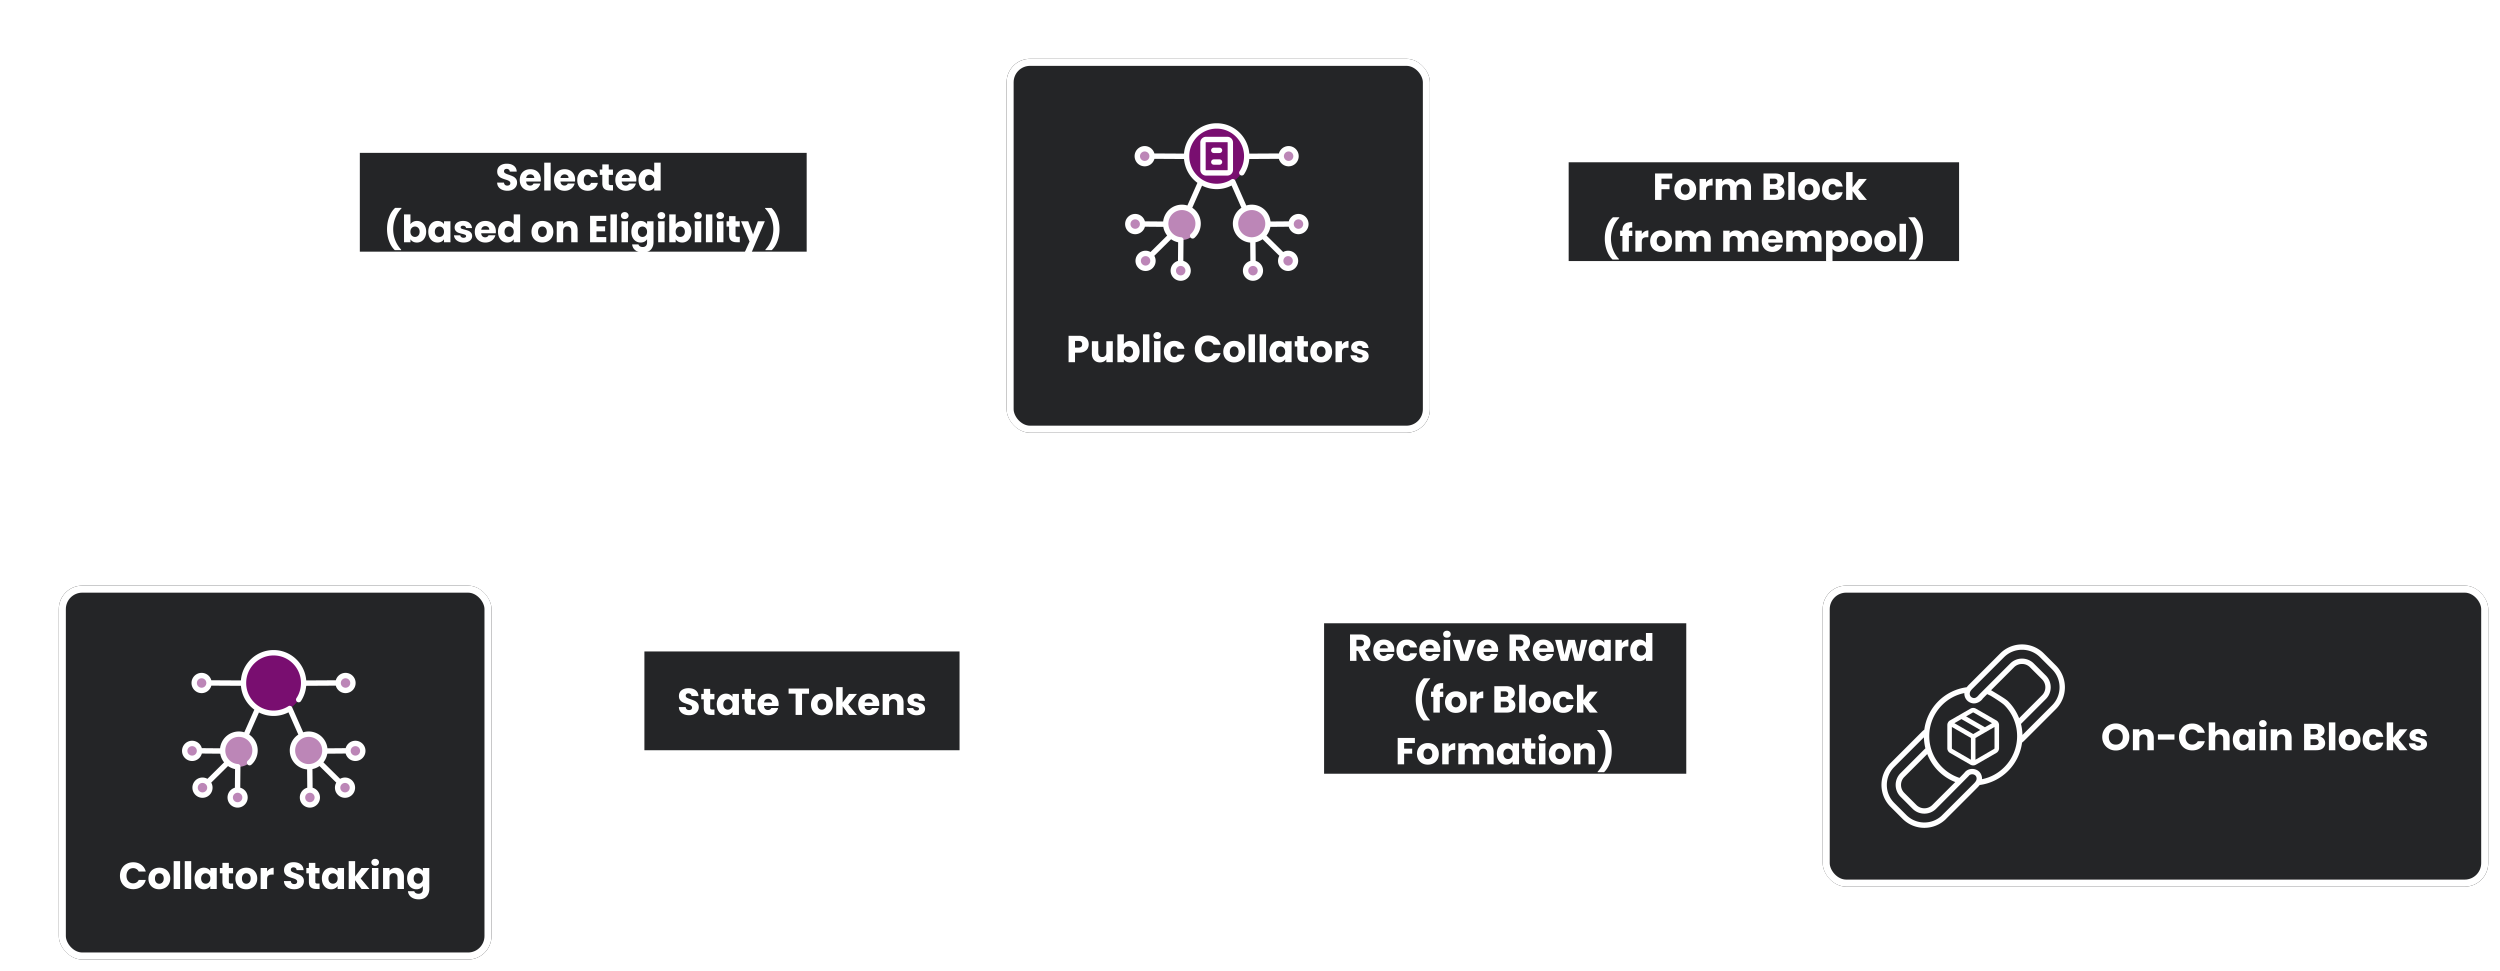 <svg xmlns="http://www.w3.org/2000/svg" id="svg61" fill="none" version="1.1" viewBox="0 0 1063 413">
  <g id="g18" filter="url(#filter0_d_2374_4639)" transform="translate(-264 -306)">
    <g id="g17" filter="url(#filter1_d_2374_4639)">
      <rect id="rect1" width="180" height="159" x="672" y="311" fill="#242527" rx="10" ry="10"/>
      <rect id="rect2" width="177" height="156" x="673.5" y="312.5" stroke="#fff" stroke-linecap="round" stroke-width="3" rx="8.5" ry="8.5"/>
      <path id="path2" fill="#bc86b7" d="M791.923 355.574a3.152 3.152 0 0 0 3.144-3.162 3.153 3.153 0 0 0-3.144-3.162 3.153 3.153 0 0 0-3.143 3.162 3.152 3.152 0 0 0 3.143 3.162z"/>
      <path id="path3" fill="#bc86b7" d="M730.724 355.574a3.152 3.152 0 0 0 3.143-3.162 3.153 3.153 0 0 0-3.143-3.162 3.153 3.153 0 0 0-3.144 3.162 3.153 3.153 0 0 0 3.144 3.162z"/>
      <path id="path4" fill="#bc86b7" d="M746.553 388.033c3.806 0 6.89-3.103 6.89-6.931 0-3.827-3.084-6.93-6.89-6.93-3.805 0-6.89 3.103-6.89 6.93 0 3.828 3.085 6.931 6.89 6.931z"/>
      <path id="path5" fill="#bc86b7" d="M726.686 384.438a3.154 3.154 0 0 0 3.144-3.163 3.153 3.153 0 0 0-3.144-3.162 3.153 3.153 0 0 0-3.144 3.162 3.154 3.154 0 0 0 3.144 3.163z"/>
      <path id="path6" fill="#bc86b7" d="M731.098 400.079a3.153 3.153 0 0 0 3.144-3.162 3.153 3.153 0 0 0-3.144-3.162 3.153 3.153 0 0 0-3.143 3.162 3.153 3.153 0 0 0 3.143 3.162z"/>
      <path id="path7" fill="#bc86b7" d="M746.033 404.253a3.153 3.153 0 0 0 3.143-3.162 3.152 3.152 0 0 0-3.143-3.162 3.153 3.153 0 0 0-3.144 3.162 3.153 3.153 0 0 0 3.144 3.162z"/>
      <path id="path8" fill="#bc86b7" d="M776.247 388.033c3.805 0 6.89-3.103 6.89-6.931 0-3.827-3.085-6.93-6.89-6.93-3.805 0-6.89 3.103-6.89 6.93 0 3.828 3.085 6.931 6.89 6.931z"/>
      <path id="path9" fill="#bc86b7" d="M796.114 384.438a3.153 3.153 0 0 0 3.143-3.163 3.153 3.153 0 0 0-3.143-3.162 3.153 3.153 0 0 0-3.144 3.162 3.154 3.154 0 0 0 3.144 3.163z"/>
      <path id="path10" fill="#bc86b7" d="M791.702 400.079a3.153 3.153 0 0 0 3.143-3.162 3.153 3.153 0 0 0-3.143-3.162 3.153 3.153 0 0 0-3.144 3.162 3.153 3.153 0 0 0 3.144 3.162z"/>
      <path id="path11" fill="#bc86b7" d="M776.768 404.253a3.153 3.153 0 0 0 3.143-3.162 3.152 3.152 0 0 0-3.143-3.162 3.152 3.152 0 0 0-3.144 3.162 3.153 3.153 0 0 0 3.144 3.162z"/>
      <path id="path12" fill="#790e70" d="M761.324 365.275c7.062 0 12.787-5.759 12.787-12.863 0-7.103-5.725-12.862-12.787-12.862-7.063 0-12.788 5.759-12.788 12.862 0 7.104 5.725 12.863 12.788 12.863z"/>
      <path id="path13" fill="#fff" d="M799.144 378.226a4.273 4.273 0 0 0-6.061 0 4.291 4.291 0 0 0-1.096 1.88l-7.759.07a8.091 8.091 0 0 0-.684-2.451 7.997 7.997 0 0 0-4.511-4.201 7.95 7.95 0 0 0-5.116-.15l-4.677-10.579c-.246-.581-1.046-.91-1.659-.502a11.557 11.557 0 0 1-6.258 1.833c-6.421 0-11.645-5.255-11.645-11.713 0-6.459 5.224-11.713 11.645-11.713 6.421 0 11.645 5.254 11.645 11.713 0 2.299-.661 4.524-1.913 6.435a1.155 1.155 0 0 0 .325 1.593 1.14 1.14 0 0 0 1.583-.328 13.983 13.983 0 0 0 2.238-6.496l12.584-.077c.193.72.569 1.38 1.107 1.921a4.259 4.259 0 0 0 3.031 1.261 4.298 4.298 0 0 0 4.286-4.31 4.297 4.297 0 0 0-1.255-3.048 4.274 4.274 0 0 0-6.062 0 4.289 4.289 0 0 0-1.095 1.877l-12.586.076c-.557-7.216-6.573-12.917-13.888-12.917-7.314 0-13.33 5.701-13.887 12.917l-12.587-.076a4.287 4.287 0 0 0-1.094-1.877 4.274 4.274 0 0 0-6.062 0 4.297 4.297 0 0 0-1.255 3.048 4.298 4.298 0 0 0 4.286 4.31 4.293 4.293 0 0 0 4.138-3.182l12.583.077a14.032 14.032 0 0 0 5.695 10.127l-4.258 9.63a7.948 7.948 0 0 0-5.115.15 7.993 7.993 0 0 0-4.511 4.201 8.122 8.122 0 0 0-.685 2.451l-7.759-.07a4.299 4.299 0 0 0-1.095-1.88 4.274 4.274 0 0 0-6.062 0 4.298 4.298 0 0 0-1.255 3.049c0 1.151.446 2.234 1.255 3.049a4.258 4.258 0 0 0 3.031 1.26c1.098 0 2.195-.42 3.031-1.26.537-.541.913-1.2 1.106-1.919l7.814.071a8.06 8.06 0 0 0 1.646 3.674l-7.091 7.007a4.234 4.234 0 0 0-2.094-.552c-2.364 0-4.286 1.934-4.286 4.311 0 2.378 1.923 4.312 4.286 4.312 2.363 0 4.286-1.934 4.286-4.312 0-.779-.207-1.51-.568-2.141l7.136-7.052a8.014 8.014 0 0 0 2.99 1.295l-.071 7.924a4.298 4.298 0 0 0-3.124 4.149 4.3 4.3 0 0 0 1.255 3.049 4.262 4.262 0 0 0 3.031 1.26 4.26 4.26 0 0 0 3.03-1.26 4.296 4.296 0 0 0 1.256-3.049 4.294 4.294 0 0 0-1.256-3.049 4.25 4.25 0 0 0-1.907-1.11l.08-8.887-.001-.029a1.146 1.146 0 0 0-1.065-1.144 5.765 5.765 0 0 1-5.008-3.765 5.774 5.774 0 0 1 .17-4.421 5.722 5.722 0 0 1 3.228-3.006c2.972-1.106 6.285.427 7.384 3.417.816 2.221.181 4.768-1.581 6.336a1.155 1.155 0 0 0-.099 1.623c.418.476 1.14.52 1.613.099 2.463-2.193 3.351-5.751 2.21-8.855a8.021 8.021 0 0 0-3.134-3.953l4.154-9.397a13.785 13.785 0 0 0 6.217 1.475c2.219 0 4.387-.529 6.341-1.536l4.182 9.458a8.021 8.021 0 0 0-3.134 3.953 8.069 8.069 0 0 0 .237 6.179 7.998 7.998 0 0 0 4.511 4.202 7.964 7.964 0 0 0 2.113.473l.07 7.778a4.25 4.25 0 0 0-1.907 1.11 4.294 4.294 0 0 0-1.256 3.049c0 1.151.446 2.234 1.256 3.048a4.257 4.257 0 0 0 3.03 1.261 4.298 4.298 0 0 0 4.287-4.309 4.294 4.294 0 0 0-1.256-3.049 4.25 4.25 0 0 0-1.869-1.1l-.071-7.927a8.072 8.072 0 0 0 2.989-1.293l7.137 7.053a4.31 4.31 0 0 0-.568 2.141c0 2.377 1.923 4.312 4.286 4.312 2.364 0 4.286-1.935 4.286-4.312 0-2.378-1.922-4.312-4.286-4.312-.76 0-1.474.201-2.094.552l-7.09-7.005a8.042 8.042 0 0 0 1.263-2.247c.172-.468.298-.946.382-1.428l7.814-.071a4.29 4.29 0 0 0 1.106 1.918 4.259 4.259 0 0 0 3.031 1.261 4.298 4.298 0 0 0 4.286-4.31 4.294 4.294 0 0 0-1.256-3.048zm-7.221-27.825a2.007 2.007 0 0 1 2.001 2.011c0 .538-.208 1.043-.586 1.423a1.995 1.995 0 0 1-2.83 0 2.004 2.004 0 0 1-.586-1.423 2.007 2.007 0 0 1 2.001-2.011zm-59.784 3.434c-.78.785-2.05.785-2.83 0a2.004 2.004 0 0 1-.586-1.423 2.003 2.003 0 0 1 2.001-2.011 2.003 2.003 0 0 1 2.001 2.011c0 .538-.208 1.043-.586 1.423zm-4.038 28.863a2.003 2.003 0 0 1-3.416-1.423 2.004 2.004 0 0 1 2.001-2.012 2.004 2.004 0 0 1 2.001 2.012c0 .537-.208 1.043-.586 1.423zm2.997 16.231a2.009 2.009 0 0 1-2.001-2.013 2.01 2.01 0 0 1 2.001-2.012 2.01 2.01 0 0 1 2.001 2.012 2.01 2.01 0 0 1-2.001 2.013zm16.936 2.162c0 .537-.208 1.043-.586 1.423a2.003 2.003 0 0 1-3.416-1.423c0-.538.208-1.043.586-1.423a1.995 1.995 0 0 1 2.83 0c.377.38.586.885.586 1.423zm22.991-17.573a5.778 5.778 0 0 1-.169-4.421c1.099-2.99 4.412-4.523 7.384-3.417a5.722 5.722 0 0 1 3.228 3.006 5.774 5.774 0 0 1 .17 4.421c-1.099 2.99-4.412 4.523-7.385 3.417a5.722 5.722 0 0 1-3.228-3.006zm7.743 17.573c0 .537-.208 1.043-.586 1.423a2.003 2.003 0 0 1-3.416-1.423 2.004 2.004 0 0 1 2.001-2.012 2.004 2.004 0 0 1 2.001 2.012zm14.935-4.175a2.01 2.01 0 0 1-2.001 2.013 2.01 2.01 0 0 1-2.001-2.013 2.01 2.01 0 0 1 2.001-2.012 2.01 2.01 0 0 1 2.001 2.012zm3.826-14.218a1.997 1.997 0 0 1-2.831-.001 2.006 2.006 0 0 1-.585-1.422 2.007 2.007 0 0 1 2.001-2.012 2.008 2.008 0 0 1 2.001 2.012c0 .537-.208 1.043-.586 1.423z"/>
      <path id="path14" fill="#fff" d="M756.789 344.162a2.432 2.432 0 0 0-2.422 2.437v11.627a2.432 2.432 0 0 0 2.422 2.437h9.07a2.432 2.432 0 0 0 2.422-2.437v-11.627a2.432 2.432 0 0 0-2.422-2.437zm9.207 2.437v11.627a.138.138 0 0 1-.137.138h-9.07a.138.138 0 0 1-.137-.138v-11.627c0-.076.062-.138.137-.138h9.07c.075 0 .137.062.137.138z"/>
      <path id="path15" fill="#fff" d="M762.55 348.776h-2.453c-.631 0-1.143.515-1.143 1.15 0 .635.512 1.15 1.143 1.15h2.453c.631 0 1.142-.515 1.142-1.15 0-.635-.511-1.15-1.142-1.15z"/>
      <path id="path16" fill="#fff" d="M762.55 353.749h-2.453c-.631 0-1.143.515-1.143 1.15 0 .635.512 1.149 1.143 1.149h2.453c.631 0 1.142-.514 1.142-1.149s-.511-1.15-1.142-1.15z"/>
      <path id="path17" fill="#fff" d="M706.919 432.384c0 .651-.149 1.248-.448 1.792-.298.533-.757.965-1.376 1.296-.618.331-1.386.496-2.304.496h-1.696V440h-2.736v-11.232h4.432c.896 0 1.654.155 2.272.464.619.309 1.083.736 1.392 1.28.31.544.464 1.168.464 1.872zm-4.336 1.408c.523 0 .912-.123 1.168-.368.256-.245.384-.592.384-1.04 0-.448-.128-.795-.384-1.04s-.645-.368-1.168-.368h-1.488v2.816zm14.577-2.72V440h-2.736v-1.216a3.054 3.054 0 0 1-1.136.96c-.47.235-.992.352-1.568.352-.683 0-1.286-.149-1.808-.448a3.122 3.122 0 0 1-1.216-1.328c-.288-.576-.432-1.253-.432-2.032v-5.216h2.72v4.848c0 .597.154 1.061.464 1.392.309.331.725.496 1.248.496.533 0 .954-.165 1.264-.496.309-.331.464-.795.464-1.392v-4.848zm4.701 1.264c.256-.416.624-.752 1.104-1.008.48-.256 1.029-.384 1.648-.384.736 0 1.402.187 2 .56.597.373 1.066.907 1.408 1.6.352.693.528 1.499.528 2.416 0 .917-.176 1.728-.528 2.432-.342.693-.811 1.232-1.408 1.616a3.701 3.701 0 0 1-2 .56c-.63 0-1.179-.123-1.648-.368a2.96 2.96 0 0 1-1.104-1.008V440h-2.736v-11.84h2.736zm3.904 3.184c0-.683-.192-1.216-.576-1.6a1.839 1.839 0 0 0-1.392-.592 1.87 1.87 0 0 0-1.392.592c-.374.395-.56.933-.56 1.616s.186 1.221.56 1.616a1.87 1.87 0 0 0 1.392.592 1.87 1.87 0 0 0 1.392-.592c.384-.405.576-.949.576-1.632zm6.955-7.36V440h-2.736v-11.84zm3.359 1.984c-.48 0-.875-.139-1.184-.416a1.41 1.41 0 0 1-.448-1.056c0-.427.149-.779.448-1.056.309-.288.704-.432 1.184-.432.469 0 .853.144 1.152.432.309.277.464.629.464 1.056 0 .416-.155.768-.464 1.056-.299.277-.683.416-1.152.416zm1.36.928V440h-2.736v-8.928zm1.439 4.464c0-.928.186-1.739.56-2.432a4.012 4.012 0 0 1 1.584-1.6c.682-.373 1.461-.56 2.336-.56 1.12 0 2.053.293 2.8.88.757.587 1.253 1.413 1.488 2.48h-2.912c-.246-.683-.72-1.024-1.424-1.024-.502 0-.902.197-1.2.592-.299.384-.448.939-.448 1.664s.149 1.285.448 1.68c.298.384.698.576 1.2.576.704 0 1.178-.341 1.424-1.024h2.912c-.235 1.045-.731 1.867-1.488 2.464-.758.597-1.691.896-2.8.896-.875 0-1.654-.187-2.336-.56a4.012 4.012 0 0 1-1.584-1.6c-.374-.693-.56-1.504-.56-2.432zm13.158-1.168c0-1.109.24-2.096.72-2.96a5.086 5.086 0 0 1 2-2.032c.864-.491 1.84-.736 2.928-.736 1.333 0 2.474.352 3.424 1.056.949.704 1.584 1.664 1.904 2.88h-3.008a2.414 2.414 0 0 0-.96-1.072 2.641 2.641 0 0 0-1.392-.368c-.843 0-1.526.293-2.048.88-.523.587-.784 1.371-.784 2.352 0 .981.261 1.765.784 2.352.522.587 1.205.88 2.048.88.522 0 .986-.123 1.392-.368.416-.245.736-.603.96-1.072h3.008c-.32 1.216-.955 2.176-1.904 2.88-.95.693-2.091 1.04-3.424 1.04-1.088 0-2.064-.24-2.928-.72a5.23 5.23 0 0 1-2-2.032c-.48-.864-.72-1.851-.72-2.96zm16.715 5.76c-.874 0-1.664-.187-2.368-.56a4.175 4.175 0 0 1-1.648-1.6c-.394-.693-.592-1.504-.592-2.432 0-.917.203-1.723.608-2.416a4.113 4.113 0 0 1 1.664-1.616c.704-.373 1.494-.56 2.368-.56.875 0 1.664.187 2.368.56a4.107 4.107 0 0 1 1.664 1.616c.406.693.608 1.499.608 2.416 0 .917-.208 1.728-.624 2.432a4.11 4.11 0 0 1-1.68 1.6c-.704.373-1.493.56-2.368.56zm0-2.368c.523 0 .966-.192 1.328-.576.374-.384.56-.933.56-1.648 0-.715-.181-1.264-.544-1.648a1.707 1.707 0 0 0-1.312-.576c-.533 0-.976.192-1.328.576-.352.373-.528.923-.528 1.648 0 .715.171 1.264.512 1.648.352.384.79.576 1.312.576zm8.86-9.6V440h-2.736v-11.84zm4.719 0V440h-2.736v-11.84zm1.438 7.36c0-.917.171-1.723.512-2.416.352-.693.827-1.227 1.424-1.6a3.701 3.701 0 0 1 2-.56c.63 0 1.179.128 1.648.384.48.256.848.592 1.104 1.008v-1.264h2.736V440h-2.736v-1.264c-.266.416-.64.752-1.12 1.008-.469.256-1.018.384-1.648.384a3.674 3.674 0 0 1-1.984-.56c-.597-.384-1.072-.923-1.424-1.616-.341-.704-.512-1.515-.512-2.432zm6.688.016c0-.683-.192-1.221-.576-1.616a1.818 1.818 0 0 0-1.376-.592 1.87 1.87 0 0 0-1.392.592c-.373.384-.56.917-.56 1.6s.187 1.227.56 1.632a1.87 1.87 0 0 0 1.392.592c.544 0 1.003-.197 1.376-.592.384-.395.576-.933.576-1.616zm9.692 2.144V440h-1.392c-.992 0-1.766-.24-2.32-.72-.555-.491-.832-1.285-.832-2.384v-3.552h-1.088v-2.272h1.088v-2.176h2.736v2.176h1.792v2.272h-1.792v3.584c0 .267.064.459.192.576.128.117.341.176.64.176zm5.588 2.448c-.875 0-1.664-.187-2.368-.56a4.162 4.162 0 0 1-1.648-1.6c-.395-.693-.592-1.504-.592-2.432 0-.917.202-1.723.608-2.416a4.107 4.107 0 0 1 1.664-1.616c.704-.373 1.493-.56 2.368-.56.874 0 1.664.187 2.368.56a4.113 4.113 0 0 1 1.664 1.616c.405.693.608 1.499.608 2.416 0 .917-.208 1.728-.624 2.432a4.123 4.123 0 0 1-1.68 1.6c-.704.373-1.494.56-2.368.56zm0-2.368c.522 0 .965-.192 1.328-.576.373-.384.56-.933.56-1.648 0-.715-.182-1.264-.544-1.648a1.708 1.708 0 0 0-1.312-.576c-.534 0-.976.192-1.328.576-.352.373-.528.923-.528 1.648 0 .715.17 1.264.512 1.648.352.384.789.576 1.312.576zm8.859-5.2c.32-.491.72-.875 1.2-1.152a3.052 3.052 0 0 1 1.6-.432v2.896h-.752c-.682 0-1.194.149-1.536.448-.341.288-.512.8-.512 1.536V440h-2.736v-8.928h2.736zm7.74 7.568c-.779 0-1.472-.133-2.08-.4-.608-.267-1.088-.629-1.44-1.088a2.926 2.926 0 0 1-.592-1.568h2.704c.032.309.176.56.432.752.256.192.571.288.944.288.341 0 .603-.064.784-.192.192-.139.288-.315.288-.528 0-.256-.133-.443-.4-.56-.267-.128-.699-.267-1.296-.416a13.14 13.14 0 0 1-1.6-.464 2.871 2.871 0 0 1-1.104-.784c-.309-.363-.464-.848-.464-1.456 0-.512.139-.976.416-1.392.288-.427.704-.763 1.248-1.008.555-.245 1.211-.368 1.968-.368 1.12 0 2 .277 2.64.832.651.555 1.024 1.291 1.12 2.208h-2.528a1.078 1.078 0 0 0-.416-.736c-.224-.181-.523-.272-.896-.272-.32 0-.565.064-.736.192a.567.567 0 0 0-.256.496c0 .256.133.448.4.576.277.128.704.256 1.28.384.661.171 1.2.341 1.616.512.416.16.779.427 1.088.8.32.363.485.853.496 1.472 0 .523-.149.992-.448 1.408-.288.405-.709.725-1.264.96-.544.235-1.179.352-1.904.352z"/>
    </g>
  </g>
  <path id="path18" fill="#fff" d="M899.94 214.061a1.5 1.5 0 0 0 2.12 0l9.55-9.546c.58-.586.58-1.536 0-2.122a1.5 1.5 0 0 0-2.12 0l-8.49 8.486-8.49-8.486a1.5 1.5 0 0 0-2.12 0 1.511 1.511 0 0 0 0 2.122zM614 88v1.5h277v-3H614Zm287 10h-1.5v115h3V98Zm-10-10v1.5c4.69 0 8.5 3.806 8.5 8.5h3c0-6.351-5.15-11.5-11.5-11.5z"/>
  <path id="path19" fill="#fff" d="M538.061 189.939a1.502 1.502 0 0 0-2.122 0l-9.546 9.546a1.502 1.502 0 0 0 0 2.122 1.502 1.502 0 0 0 2.122 0l8.485-8.486 8.485 8.486a1.502 1.502 0 0 0 2.122 0 1.502 1.502 0 0 0 0-2.122zM740 298v-1.5H547v3h193Zm-203-10h1.5v-97h-3v97zm10 10v-1.5a8.5 8.5 0 0 1-8.5-8.5h-3c0 6.351 5.149 11.5 11.5 11.5z"/>
  <path id="path20" fill="#fff" d="M212.939 296.939a1.502 1.502 0 0 0 0 2.122l9.546 9.546a1.502 1.502 0 0 0 2.122 0 1.502 1.502 0 0 0 0-2.122L216.121 298l8.486-8.485a1.502 1.502 0 0 0 0-2.122 1.502 1.502 0 0 0-2.122 0zM460 191h-1.5v97h3v-97zm-10 107v-1.5H214v3h236zm10-10h-1.5a8.5 8.5 0 0 1-8.5 8.5v3c6.351 0 11.5-5.149 11.5-11.5z"/>
  <path id="path21" fill="#fff" d="M393.061 91.061a1.502 1.502 0 0 0 0-2.122l-9.546-9.546a1.502 1.502 0 0 0-2.122 0 1.502 1.502 0 0 0 0 2.122L389.879 90l-8.486 8.485a1.502 1.502 0 0 0 0 2.122 1.502 1.502 0 0 0 2.122 0zM105 215h1.5V100h-3v115Zm10-125v1.5h277v-3H115Zm-10 10h1.5a8.5 8.5 0 0 1 8.5-8.5v-3c-6.351 0-11.5 5.149-11.5 11.5z"/>
  <path id="rect21" fill="#242527" d="M667 69h166v42H667z"/>
  <path id="path22" fill="#fff" d="M711.038 73.768v2.192h-4.576v2.368h3.424v2.128h-3.424V85h-2.736V73.768Zm5.502 11.36c-.874 0-1.664-.187-2.368-.56a4.175 4.175 0 0 1-1.648-1.6c-.394-.693-.592-1.504-.592-2.432 0-.917.203-1.723.608-2.416a4.113 4.113 0 0 1 1.664-1.616c.704-.373 1.494-.56 2.368-.56.875 0 1.664.187 2.368.56a4.107 4.107 0 0 1 1.664 1.616c.406.693.608 1.499.608 2.416 0 .917-.208 1.728-.624 2.432a4.11 4.11 0 0 1-1.68 1.6c-.704.373-1.493.56-2.368.56zm0-2.368c.523 0 .966-.192 1.328-.576.374-.384.56-.933.56-1.648 0-.715-.181-1.264-.544-1.648a1.707 1.707 0 0 0-1.312-.576c-.533 0-.976.192-1.328.576-.352.373-.528.923-.528 1.648 0 .715.171 1.264.512 1.648.352.384.79.576 1.312.576zm8.86-5.2c.32-.491.72-.875 1.2-1.152a3.05 3.05 0 0 1 1.6-.432v2.896h-.752c-.683 0-1.195.149-1.536.448-.341.288-.512.8-.512 1.536V85h-2.736v-8.928h2.736zm15.5-1.584c1.11 0 1.99.336 2.64 1.008.66.672.99 1.605.99 2.8V85h-2.72v-4.848c0-.576-.15-1.019-.46-1.328-.3-.32-.72-.48-1.25-.48s-.96.16-1.26.48c-.3.309-.45.752-.45 1.328V85h-2.722v-4.848c0-.576-.155-1.019-.464-1.328-.299-.32-.715-.48-1.248-.48-.534 0-.955.16-1.264.48-.299.309-.448.752-.448 1.328V85h-2.736v-8.928h2.736v1.12c.277-.373.64-.667 1.088-.88a3.35 3.35 0 0 1 1.52-.336c.672 0 1.268.144 1.788.432.54.288.95.699 1.25 1.232a3.56 3.56 0 0 1 1.27-1.2 3.394 3.394 0 0 1 1.74-.464zm15.74 3.264a2.57 2.57 0 0 1 1.56.976c.4.501.6 1.077.6 1.728 0 .939-.33 1.685-1 2.24-.65.544-1.56.816-2.73.816h-5.23V73.768h5.05c1.14 0 2.03.261 2.67.784.65.523.98 1.232.98 2.128 0 .661-.18 1.211-.53 1.648-.34.437-.8.741-1.37.912zm-4.07-.928h1.79c.45 0 .79-.096 1.03-.288.24-.203.37-.496.37-.88s-.13-.677-.37-.88c-.24-.203-.58-.304-1.03-.304h-1.79zm2.02 4.48c.46 0 .81-.101 1.05-.304.26-.213.39-.517.39-.912s-.14-.704-.4-.928c-.26-.224-.62-.336-1.07-.336h-1.99v2.48zm8.53-9.632V85h-2.74V73.16Zm6.05 11.968c-.88 0-1.67-.187-2.37-.56a4.097 4.097 0 0 1-1.65-1.6c-.4-.693-.59-1.504-.59-2.432 0-.917.2-1.723.61-2.416a4.09 4.09 0 0 1 1.66-1.616c.7-.373 1.49-.56 2.37-.56.87 0 1.66.187 2.37.56.7.373 1.25.912 1.66 1.616.4.693.61 1.499.61 2.416 0 .917-.21 1.728-.63 2.432a4.05 4.05 0 0 1-1.68 1.6c-.7.373-1.49.56-2.36.56zm0-2.368c.52 0 .96-.192 1.32-.576.38-.384.56-.933.56-1.648 0-.715-.18-1.264-.54-1.648a1.704 1.704 0 0 0-1.31-.576c-.54 0-.98.192-1.33.576-.35.373-.53.923-.53 1.648 0 .715.17 1.264.51 1.648.36.384.79.576 1.32.576zm5.57-2.224c0-.928.19-1.739.56-2.432.39-.693.92-1.227 1.59-1.6.68-.373 1.46-.56 2.33-.56 1.12 0 2.06.293 2.8.88.76.587 1.26 1.413 1.49 2.48h-2.91c-.24-.683-.72-1.024-1.42-1.024-.5 0-.9.197-1.2.592-.3.384-.45.939-.45 1.664s.15 1.285.45 1.68c.3.384.7.576 1.2.576.7 0 1.18-.341 1.42-1.024h2.91c-.23 1.045-.73 1.867-1.49 2.464-.75.597-1.69.896-2.8.896-.87 0-1.65-.187-2.33-.56a4.078 4.078 0 0 1-1.59-1.6c-.37-.693-.56-1.504-.56-2.432zM790.43 85l-2.72-3.744V85h-2.73V73.16h2.73v6.544l2.71-3.632h3.37l-3.71 4.48L793.82 85zm-104.789 25.344c-1.035-.992-1.84-2.272-2.416-3.84-.576-1.568-.864-3.259-.864-5.072 0-1.835.298-3.547.896-5.136.597-1.6 1.445-2.901 2.544-3.904h2.688v.256c-1.12 1.109-1.984 2.443-2.592 4a12.966 12.966 0 0 0-.912 4.784c0 1.632.293 3.205.88 4.72.586 1.515 1.413 2.827 2.48 3.936v.256zm8.425-10h-1.472V107h-2.736v-6.656h-.992v-2.272h.992v-.256c0-1.099.314-1.931.944-2.496.629-.576 1.552-.864 2.768-.864.202 0 .352.005.448.016v2.32c-.523-.032-.891.043-1.104.224-.214.181-.32.507-.32.976v.08h1.472zm4.021-.784c.32-.491.72-.875 1.2-1.152a3.052 3.052 0 0 1 1.6-.432v2.896h-.752c-.682 0-1.194.149-1.536.448-.341.288-.512.8-.512 1.536V107h-2.736v-8.928h2.736zm8.172 7.568c-.875 0-1.664-.187-2.368-.56a4.168 4.168 0 0 1-1.648-1.6c-.395-.693-.592-1.504-.592-2.432 0-.917.203-1.723.608-2.416a4.107 4.107 0 0 1 1.664-1.616c.704-.373 1.493-.56 2.368-.56.875 0 1.664.187 2.368.56a4.107 4.107 0 0 1 1.664 1.616c.405.693.608 1.499.608 2.416 0 .917-.208 1.728-.624 2.432a4.11 4.11 0 0 1-1.68 1.6c-.704.373-1.493.56-2.368.56zm0-2.368c.523 0 .965-.192 1.328-.576.373-.384.56-.933.56-1.648 0-.715-.181-1.264-.544-1.648a1.707 1.707 0 0 0-1.312-.576c-.533 0-.976.192-1.328.576-.352.373-.528.923-.528 1.648 0 .715.171 1.264.512 1.648.352.384.789.576 1.312.576zm17.516-6.784c1.109 0 1.989.336 2.64 1.008.661.672.992 1.605.992 2.8V107h-2.72v-4.848c0-.576-.155-1.019-.464-1.328-.299-.32-.715-.48-1.248-.48-.534 0-.955.16-1.264.48-.299.309-.448.752-.448 1.328V107h-2.72v-4.848c0-.576-.155-1.019-.464-1.328-.299-.32-.715-.48-1.248-.48-.534 0-.955.16-1.264.48-.299.309-.448.752-.448 1.328V107h-2.736v-8.928h2.736v1.12c.277-.373.64-.667 1.088-.88a3.35 3.35 0 0 1 1.52-.336c.672 0 1.269.144 1.792.432a3.09 3.09 0 0 1 1.248 1.232c.309-.491.73-.891 1.264-1.2a3.416 3.416 0 0 1 1.744-.464zm20.325 0c1.11 0 1.99.336 2.64 1.008.66.672.99 1.605.99 2.8V107h-2.72v-4.848c0-.576-.15-1.019-.46-1.328-.3-.32-.71-.48-1.25-.48-.53 0-.95.16-1.26.48-.3.309-.45.752-.45 1.328V107h-2.72v-4.848c0-.576-.15-1.019-.46-1.328-.3-.32-.72-.48-1.25-.48s-.96.16-1.265.48c-.299.309-.448.752-.448 1.328V107h-2.736v-8.928h2.736v1.12a2.902 2.902 0 0 1 1.083-.88c.45-.224.96-.336 1.52-.336.68 0 1.27.144 1.8.432.53.288.95.699 1.24 1.232.31-.491.74-.891 1.27-1.2a3.394 3.394 0 0 1 1.74-.464zm13.96 4.416c0 .256-.01.523-.04.8h-6.2c.05.555.22.981.53 1.28.32.288.71.432 1.17.432.68 0 1.16-.288 1.42-.864h2.92a4.016 4.016 0 0 1-.82 1.584c-.38.469-.87.837-1.46 1.104-.58.267-1.24.4-1.96.4-.88 0-1.66-.187-2.34-.56a3.975 3.975 0 0 1-1.6-1.6c-.38-.693-.58-1.504-.58-2.432 0-.928.19-1.739.56-2.432.39-.693.92-1.227 1.6-1.6.69-.373 1.47-.56 2.36-.56.86 0 1.63.181 2.3.544.67.363 1.19.88 1.57 1.552.38.672.57 1.456.57 2.352zm-2.8-.72c0-.469-.16-.843-.48-1.12-.32-.277-.72-.416-1.2-.416-.45 0-.84.133-1.16.4-.31.267-.51.645-.58 1.136zm15.64-3.696c1.11 0 1.99.336 2.64 1.008.66.672.99 1.605.99 2.8V107h-2.72v-4.848c0-.576-.15-1.019-.46-1.328-.3-.32-.72-.48-1.25-.48s-.96.16-1.26.48c-.3.309-.45.752-.45 1.328V107h-2.72v-4.848c0-.576-.16-1.019-.47-1.328-.3-.32-.71-.48-1.24-.48-.54 0-.96.16-1.27.48-.3.309-.45.752-.45 1.328V107h-2.73v-8.928h2.73v1.12c.28-.373.64-.667 1.09-.88.45-.224.96-.336 1.52-.336.67 0 1.27.144 1.79.432.54.288.95.699 1.25 1.232a3.56 3.56 0 0 1 1.27-1.2 3.394 3.394 0 0 1 1.74-.464zm8.28 1.36a3.01 3.01 0 0 1 1.11-1.008c.46-.256 1.01-.384 1.64-.384.74 0 1.41.187 2 .56.6.373 1.07.907 1.41 1.6.35.693.53 1.499.53 2.416 0 .917-.18 1.728-.53 2.432-.34.693-.81 1.232-1.41 1.616-.59.373-1.26.56-2 .56-.62 0-1.16-.128-1.64-.384a3.067 3.067 0 0 1-1.11-.992v5.504h-2.73V98.072h2.73zm3.91 3.184c0-.683-.2-1.216-.58-1.6a1.835 1.835 0 0 0-1.39-.592c-.55 0-1.01.197-1.39.592-.38.395-.56.933-.56 1.616s.18 1.221.56 1.616c.38.395.84.592 1.39.592.54 0 1.01-.197 1.39-.592.38-.405.58-.949.58-1.632zm8.28 4.608c-.88 0-1.67-.187-2.37-.56a4.226 4.226 0 0 1-1.65-1.6c-.39-.693-.59-1.504-.59-2.432 0-.917.2-1.723.61-2.416a4.09 4.09 0 0 1 1.66-1.616c.71-.373 1.5-.56 2.37-.56.88 0 1.66.187 2.37.56.7.373 1.26.912 1.66 1.616.41.693.61 1.499.61 2.416 0 .917-.21 1.728-.62 2.432a4.173 4.173 0 0 1-1.68 1.6c-.71.373-1.5.56-2.37.56zm0-2.368c.52 0 .96-.192 1.33-.576.37-.384.56-.933.56-1.648 0-.715-.18-1.264-.55-1.648a1.704 1.704 0 0 0-1.31-.576c-.53 0-.98.192-1.33.576-.35.373-.53.923-.53 1.648 0 .715.18 1.264.52 1.648.35.384.79.576 1.31.576zm10.19 2.368c-.88 0-1.67-.187-2.37-.56a4.16 4.16 0 0 1-1.65-1.6c-.39-.693-.59-1.504-.59-2.432 0-.917.2-1.723.61-2.416a4.09 4.09 0 0 1 1.66-1.616c.7-.373 1.49-.56 2.37-.56.87 0 1.66.187 2.37.56.7.373 1.25.912 1.66 1.616.41.693.61 1.499.61 2.416 0 .917-.21 1.728-.63 2.432a4.05 4.05 0 0 1-1.68 1.6c-.7.373-1.49.56-2.36.56zm0-2.368c.52 0 .96-.192 1.32-.576.38-.384.56-.933.56-1.648 0-.715-.18-1.264-.54-1.648a1.704 1.704 0 0 0-1.31-.576c-.54 0-.98.192-1.33.576-.35.373-.53.923-.53 1.648 0 .715.17 1.264.51 1.648.36.384.79.576 1.32.576zm8.86-9.6V107h-2.74V95.16Zm1.24 15.184v-.256a11.55 11.55 0 0 0 2.48-3.936c.59-1.515.88-3.088.88-4.72 0-1.643-.3-3.237-.91-4.784-.61-1.557-1.47-2.891-2.59-4v-.256h2.69c1.09 1.003 1.94 2.304 2.54 3.904.6 1.589.9 3.301.9 5.136 0 1.813-.29 3.504-.87 5.072-.57 1.568-1.38 2.848-2.41 3.84z"/>
  <path id="rect22" fill="#242527" d="M563 265h154v64H563z"/>
  <path id="path23" fill="#fff" d="m579.751 281-2.336-4.24h-.656V281h-2.736v-11.232h4.592c.886 0 1.638.155 2.256.464.63.309 1.099.736 1.408 1.28a3.5 3.5 0 0 1 .464 1.792c0 .747-.213 1.413-.64 2-.416.587-1.034 1.003-1.856 1.248l2.592 4.448zm-2.992-6.176h1.696c.502 0 .875-.123 1.12-.368.256-.245.384-.592.384-1.04 0-.427-.128-.763-.384-1.008-.245-.245-.618-.368-1.12-.368h-1.696zm16.118 1.568c0 .256-.016.523-.048.8h-6.192c.042.555.218.981.528 1.28.32.288.709.432 1.168.432.682 0 1.157-.288 1.424-.864h2.912a3.957 3.957 0 0 1-.816 1.584c-.384.469-.87.837-1.456 1.104-.587.267-1.243.4-1.968.4-.875 0-1.654-.187-2.336-.56a3.981 3.981 0 0 1-1.6-1.6c-.384-.693-.576-1.504-.576-2.432 0-.928.186-1.739.56-2.432a3.981 3.981 0 0 1 1.6-1.6c.682-.373 1.466-.56 2.352-.56.864 0 1.632.181 2.304.544a3.86 3.86 0 0 1 1.568 1.552c.384.672.576 1.456.576 2.352zm-2.8-.72c0-.469-.16-.843-.48-1.12-.32-.277-.72-.416-1.2-.416-.459 0-.848.133-1.168.4-.31.267-.502.645-.576 1.136zm3.699.864c0-.928.187-1.739.56-2.432a4.012 4.012 0 0 1 1.584-1.6c.683-.373 1.461-.56 2.336-.56 1.12 0 2.053.293 2.8.88.757.587 1.253 1.413 1.488 2.48h-2.912c-.245-.683-.72-1.024-1.424-1.024-.501 0-.901.197-1.2.592-.299.384-.448.939-.448 1.664s.149 1.285.448 1.68c.299.384.699.576 1.2.576.704 0 1.179-.341 1.424-1.024h2.912c-.235 1.045-.731 1.867-1.488 2.464s-1.691.896-2.8.896c-.875 0-1.653-.187-2.336-.56a4.012 4.012 0 0 1-1.584-1.6c-.373-.693-.56-1.504-.56-2.432zm18.648-.144c0 .256-.016.523-.048.8h-6.192c.042.555.218.981.528 1.28.32.288.709.432 1.168.432.682 0 1.157-.288 1.424-.864h2.912a3.957 3.957 0 0 1-.816 1.584c-.384.469-.87.837-1.456 1.104-.587.267-1.243.4-1.968.4-.875 0-1.654-.187-2.336-.56a3.981 3.981 0 0 1-1.6-1.6c-.384-.693-.576-1.504-.576-2.432 0-.928.186-1.739.56-2.432a3.981 3.981 0 0 1 1.6-1.6c.682-.373 1.466-.56 2.352-.56.864 0 1.632.181 2.304.544a3.86 3.86 0 0 1 1.568 1.552c.384.672.576 1.456.576 2.352zm-2.8-.72c0-.469-.16-.843-.48-1.12-.32-.277-.72-.416-1.2-.416-.459 0-.848.133-1.168.4-.31.267-.502.645-.576 1.136zm5.619-4.528c-.48 0-.875-.139-1.184-.416a1.41 1.41 0 0 1-.448-1.056c0-.427.149-.779.448-1.056.309-.288.704-.432 1.184-.432.469 0 .853.144 1.152.432.309.277.464.629.464 1.056 0 .416-.155.768-.464 1.056-.299.277-.683.416-1.152.416zm1.36.928V281h-2.736v-8.928zm5.999 6.368 1.936-6.368h2.912L624.282 281h-3.376l-3.168-8.928h2.928zm14.415-2.048c0 .256-.016.523-.048.8h-6.192c.043.555.219.981.528 1.28.32.288.71.432 1.168.432.683 0 1.158-.288 1.424-.864h2.912a3.932 3.932 0 0 1-.816 1.584 3.976 3.976 0 0 1-1.456 1.104c-.586.267-1.242.4-1.968.4-.874 0-1.653-.187-2.336-.56a3.987 3.987 0 0 1-1.6-1.6c-.384-.693-.576-1.504-.576-2.432 0-.928.187-1.739.56-2.432a3.987 3.987 0 0 1 1.6-1.6c.683-.373 1.467-.56 2.352-.56.864 0 1.632.181 2.304.544.672.363 1.195.88 1.568 1.552.384.672.576 1.456.576 2.352zm-2.8-.72c0-.469-.16-.843-.48-1.12-.32-.277-.72-.416-1.2-.416-.458 0-.848.133-1.168.4-.309.267-.501.645-.576 1.136zM647.579 281l-2.336-4.24h-.656V281h-2.736v-11.232h4.592c.886 0 1.638.155 2.256.464.63.309 1.099.736 1.408 1.28a3.5 3.5 0 0 1 .464 1.792c0 .747-.213 1.413-.64 2-.416.587-1.034 1.003-1.856 1.248l2.592 4.448zm-2.992-6.176h1.696c.502 0 .875-.123 1.12-.368.256-.245.384-.592.384-1.04 0-.427-.128-.763-.384-1.008-.245-.245-.618-.368-1.12-.368h-1.696zm16.118 1.568c0 .256-.016.523-.048.8h-6.192c.043.555.219.981.528 1.28.32.288.709.432 1.168.432.683 0 1.157-.288 1.424-.864h2.912a3.932 3.932 0 0 1-.816 1.584 3.976 3.976 0 0 1-1.456 1.104c-.587.267-1.243.4-1.968.4-.875 0-1.653-.187-2.336-.56a3.981 3.981 0 0 1-1.6-1.6c-.384-.693-.576-1.504-.576-2.432 0-.928.187-1.739.56-2.432a3.981 3.981 0 0 1 1.6-1.6c.683-.373 1.467-.56 2.352-.56.864 0 1.632.181 2.304.544.672.363 1.195.88 1.568 1.552.384.672.576 1.456.576 2.352zm-2.8-.72c0-.469-.16-.843-.48-1.12-.32-.277-.72-.416-1.2-.416-.459 0-.848.133-1.168.4-.309.267-.501.645-.576 1.136zm17.059-3.6L672.548 281h-3.024l-1.408-5.792L666.66 281h-3.008l-2.432-8.928h2.736l1.264 6.384 1.504-6.384h2.896l1.52 6.352 1.248-6.352zm.5 4.448c0-.917.17-1.723.512-2.416.352-.693.826-1.227 1.424-1.6a3.699 3.699 0 0 1 2-.56c.629 0 1.178.128 1.648.384.48.256.848.592 1.104 1.008v-1.264h2.736V281h-2.736v-1.264c-.267.416-.64.752-1.12 1.008-.47.256-1.019.384-1.648.384a3.669 3.669 0 0 1-1.984-.56c-.598-.384-1.072-.923-1.424-1.616-.342-.704-.512-1.515-.512-2.432zm6.688.016c0-.683-.192-1.221-.576-1.616a1.82 1.82 0 0 0-1.376-.592 1.87 1.87 0 0 0-1.392.592c-.374.384-.56.917-.56 1.6s.186 1.227.56 1.632a1.87 1.87 0 0 0 1.392.592 1.82 1.82 0 0 0 1.376-.592c.384-.395.576-.933.576-1.616zm7.451-2.976c.32-.491.72-.875 1.2-1.152a3.05 3.05 0 0 1 1.6-.432v2.896h-.752c-.683 0-1.195.149-1.536.448-.341.288-.512.8-.512 1.536V281h-2.736v-8.928h2.736zm3.564 2.96c0-.917.17-1.723.512-2.416.352-.693.826-1.227 1.424-1.6a3.699 3.699 0 0 1 2-.56c.586 0 1.12.123 1.6.368.49.245.874.576 1.152.992v-4.144h2.736V281h-2.736v-1.28a2.772 2.772 0 0 1-1.104 1.024c-.47.256-1.019.384-1.648.384a3.699 3.699 0 0 1-2-.56c-.598-.384-1.072-.923-1.424-1.616-.342-.704-.512-1.515-.512-2.432zm6.688.016c0-.683-.192-1.221-.576-1.616a1.82 1.82 0 0 0-1.376-.592 1.87 1.87 0 0 0-1.392.592c-.374.384-.56.917-.56 1.6s.186 1.227.56 1.632a1.87 1.87 0 0 0 1.392.592 1.82 1.82 0 0 0 1.376-.592c.384-.395.576-.933.576-1.616zm-94.605 29.808c-1.035-.992-1.84-2.272-2.416-3.84-.576-1.568-.864-3.259-.864-5.072 0-1.835.299-3.547.896-5.136.597-1.6 1.445-2.901 2.544-3.904h2.688v.256c-1.12 1.109-1.984 2.443-2.592 4a12.966 12.966 0 0 0-.912 4.784c0 1.632.293 3.205.88 4.72.587 1.515 1.413 2.827 2.48 3.936v.256zm8.425-10h-1.472V303h-2.736v-6.656h-.992v-2.272h.992v-.256c0-1.099.315-1.931.944-2.496.629-.576 1.552-.864 2.768-.864.203 0 .352.005.448.016v2.32c-.523-.032-.891.043-1.104.224-.213.181-.32.507-.32.976v.08h1.472zm5.35 6.784c-.875 0-1.664-.187-2.368-.56a4.162 4.162 0 0 1-1.648-1.6c-.395-.693-.592-1.504-.592-2.432 0-.917.202-1.723.608-2.416a4.107 4.107 0 0 1 1.664-1.616c.704-.373 1.493-.56 2.368-.56.874 0 1.664.187 2.368.56a4.113 4.113 0 0 1 1.664 1.616c.405.693.608 1.499.608 2.416 0 .917-.208 1.728-.624 2.432a4.123 4.123 0 0 1-1.68 1.6c-.704.373-1.494.56-2.368.56zm0-2.368c.522 0 .965-.192 1.328-.576.373-.384.56-.933.56-1.648 0-.715-.182-1.264-.544-1.648a1.708 1.708 0 0 0-1.312-.576c-.534 0-.976.192-1.328.576-.352.373-.528.923-.528 1.648 0 .715.17 1.264.512 1.648.352.384.789.576 1.312.576zm8.859-5.2c.32-.491.72-.875 1.2-1.152a3.052 3.052 0 0 1 1.6-.432v2.896h-.752c-.682 0-1.194.149-1.536.448-.341.288-.512.8-.512 1.536V303h-2.736v-8.928h2.736zm14.299 1.68c.65.139 1.173.464 1.568.976.394.501.592 1.077.592 1.728 0 .939-.331 1.685-.992 2.24-.651.544-1.563.816-2.736.816h-5.232v-11.232h5.056c1.141 0 2.032.261 2.672.784.65.523.976 1.232.976 2.128 0 .661-.176 1.211-.528 1.648-.342.437-.8.741-1.376.912zm-4.064-.928h1.792c.448 0 .789-.096 1.024-.288.245-.203.368-.496.368-.88s-.123-.677-.368-.88c-.235-.203-.576-.304-1.024-.304h-1.792zm2.016 4.48c.458 0 .81-.101 1.056-.304.256-.213.384-.517.384-.912s-.134-.704-.4-.928c-.256-.224-.614-.336-1.072-.336h-1.984v2.48zm8.531-9.632V303h-2.736v-11.84zm6.046 11.968c-.874 0-1.664-.187-2.368-.56a4.175 4.175 0 0 1-1.648-1.6c-.394-.693-.592-1.504-.592-2.432 0-.917.203-1.723.608-2.416a4.113 4.113 0 0 1 1.664-1.616c.704-.373 1.494-.56 2.368-.56.875 0 1.664.187 2.368.56a4.107 4.107 0 0 1 1.664 1.616c.406.693.608 1.499.608 2.416 0 .917-.208 1.728-.624 2.432a4.11 4.11 0 0 1-1.68 1.6c-.704.373-1.493.56-2.368.56zm0-2.368c.523 0 .966-.192 1.328-.576.374-.384.56-.933.56-1.648 0-.715-.181-1.264-.544-1.648a1.707 1.707 0 0 0-1.312-.576c-.533 0-.976.192-1.328.576-.352.373-.528.923-.528 1.648 0 .715.171 1.264.512 1.648.352.384.79.576 1.312.576zm5.58-2.224c0-.928.186-1.739.56-2.432a4.012 4.012 0 0 1 1.584-1.6c.682-.373 1.461-.56 2.336-.56 1.12 0 2.053.293 2.8.88.757.587 1.253 1.413 1.488 2.48h-2.912c-.246-.683-.72-1.024-1.424-1.024-.502 0-.902.197-1.2.592-.299.384-.448.939-.448 1.664s.149 1.285.448 1.68c.298.384.698.576 1.2.576.704 0 1.178-.341 1.424-1.024h2.912c-.235 1.045-.731 1.867-1.488 2.464-.758.597-1.691.896-2.8.896-.875 0-1.654-.187-2.336-.56a4.012 4.012 0 0 1-1.584-1.6c-.374-.693-.56-1.504-.56-2.432zM675.979 303l-2.72-3.744V303h-2.736v-11.84h2.736v6.544l2.704-3.632h3.376l-3.712 4.48 3.744 4.448zm-74.37 10.768v2.192h-4.576v2.368h3.424v2.128h-3.424V325h-2.736v-11.232zm5.502 11.36c-.875 0-1.664-.187-2.368-.56a4.162 4.162 0 0 1-1.648-1.6c-.395-.693-.592-1.504-.592-2.432 0-.917.202-1.723.608-2.416a4.107 4.107 0 0 1 1.664-1.616c.704-.373 1.493-.56 2.368-.56.874 0 1.664.187 2.368.56a4.113 4.113 0 0 1 1.664 1.616c.405.693.608 1.499.608 2.416 0 .917-.208 1.728-.624 2.432a4.123 4.123 0 0 1-1.68 1.6c-.704.373-1.494.56-2.368.56zm0-2.368c.522 0 .965-.192 1.328-.576.373-.384.56-.933.56-1.648 0-.715-.182-1.264-.544-1.648a1.708 1.708 0 0 0-1.312-.576c-.534 0-.976.192-1.328.576-.352.373-.528.923-.528 1.648 0 .715.17 1.264.512 1.648.352.384.789.576 1.312.576zm8.859-5.2c.32-.491.72-.875 1.2-1.152a3.052 3.052 0 0 1 1.6-.432v2.896h-.752c-.682 0-1.194.149-1.536.448-.341.288-.512.8-.512 1.536V325h-2.736v-8.928h2.736zm15.5-1.584c1.109 0 1.989.336 2.64 1.008.661.672.992 1.605.992 2.8V325h-2.72v-4.848c0-.576-.155-1.019-.464-1.328-.299-.32-.715-.48-1.248-.48s-.955.16-1.264.48c-.299.309-.448.752-.448 1.328V325h-2.72v-4.848c0-.576-.155-1.019-.464-1.328-.299-.32-.715-.48-1.248-.48s-.955.16-1.264.48c-.299.309-.448.752-.448 1.328V325h-2.736v-8.928h2.736v1.12c.277-.373.64-.667 1.088-.88a3.353 3.353 0 0 1 1.52-.336c.672 0 1.269.144 1.792.432a3.09 3.09 0 0 1 1.248 1.232 3.59 3.59 0 0 1 1.264-1.2 3.418 3.418 0 0 1 1.744-.464zm5.001 4.544c0-.917.171-1.723.512-2.416.352-.693.827-1.227 1.424-1.6a3.701 3.701 0 0 1 2-.56c.63 0 1.179.128 1.648.384.48.256.848.592 1.104 1.008v-1.264h2.736V325h-2.736v-1.264c-.266.416-.64.752-1.12 1.008-.469.256-1.018.384-1.648.384a3.674 3.674 0 0 1-1.984-.56c-.597-.384-1.072-.923-1.424-1.616-.341-.704-.512-1.515-.512-2.432zm6.688.016c0-.683-.192-1.221-.576-1.616a1.818 1.818 0 0 0-1.376-.592 1.87 1.87 0 0 0-1.392.592c-.373.384-.56.917-.56 1.6s.187 1.227.56 1.632a1.87 1.87 0 0 0 1.392.592c.544 0 1.003-.197 1.376-.592.384-.395.576-.933.576-1.616zm9.692 2.144V325h-1.392c-.992 0-1.766-.24-2.32-.72-.555-.491-.832-1.285-.832-2.384v-3.552h-1.088v-2.272h1.088v-2.176h2.736v2.176h1.792v2.272h-1.792v3.584c0 .267.064.459.192.576.128.117.341.176.64.176zm2.9-7.536c-.48 0-.875-.139-1.184-.416a1.41 1.41 0 0 1-.448-1.056c0-.427.149-.779.448-1.056.309-.288.704-.432 1.184-.432.469 0 .853.144 1.152.432.309.277.464.629.464 1.056 0 .416-.155.768-.464 1.056-.299.277-.683.416-1.152.416zm1.36.928V325h-2.736v-8.928zm6.047 9.056c-.875 0-1.664-.187-2.368-.56a4.162 4.162 0 0 1-1.648-1.6c-.395-.693-.592-1.504-.592-2.432 0-.917.202-1.723.608-2.416a4.107 4.107 0 0 1 1.664-1.616c.704-.373 1.493-.56 2.368-.56.874 0 1.664.187 2.368.56a4.113 4.113 0 0 1 1.664 1.616c.405.693.608 1.499.608 2.416 0 .917-.208 1.728-.624 2.432a4.123 4.123 0 0 1-1.68 1.6c-.704.373-1.494.56-2.368.56zm0-2.368c.522 0 .965-.192 1.328-.576.373-.384.56-.933.56-1.648 0-.715-.182-1.264-.544-1.648a1.708 1.708 0 0 0-1.312-.576c-.534 0-.976.192-1.328.576-.352.373-.528.923-.528 1.648 0 .715.17 1.264.512 1.648.352.384.789.576 1.312.576zm11.563-6.784c1.045 0 1.877.341 2.496 1.024.629.672.944 1.6.944 2.784V325h-2.72v-4.848c0-.597-.155-1.061-.464-1.392-.309-.331-.725-.496-1.248-.496s-.939.165-1.248.496c-.309.331-.464.795-.464 1.392V325h-2.736v-8.928h2.736v1.184a2.821 2.821 0 0 1 1.12-.928 3.487 3.487 0 0 1 1.584-.352zm4.605 12.368v-.256c1.067-1.109 1.894-2.421 2.48-3.936.587-1.515.88-3.088.88-4.72 0-1.643-.304-3.237-.912-4.784-.608-1.557-1.472-2.891-2.592-4v-.256h2.688c1.099 1.003 1.947 2.304 2.544 3.904.598 1.589.896 3.301.896 5.136 0 1.813-.288 3.504-.864 5.072-.576 1.568-1.381 2.848-2.416 3.84z"/>
  <path id="rect23" fill="#242527" d="M153 65h190v42H153z"/>
  <path id="path24" fill="#fff" d="M215.767 81.112c-.821 0-1.557-.133-2.208-.4a3.655 3.655 0 0 1-1.568-1.184c-.384-.523-.587-1.152-.608-1.888h2.912c.043.416.187.736.432.96.245.213.565.32.96.32.405 0 .725-.091.96-.272.235-.192.352-.453.352-.784a.906.906 0 0 0-.288-.688 2.136 2.136 0 0 0-.688-.448 10.447 10.447 0 0 0-1.152-.4c-.725-.224-1.317-.448-1.776-.672a3.285 3.285 0 0 1-1.184-.992c-.331-.437-.496-1.008-.496-1.712 0-1.045.379-1.861 1.136-2.448.757-.597 1.744-.896 2.96-.896 1.237 0 2.235.299 2.992.896.757.587 1.163 1.408 1.216 2.464h-2.96c-.021-.363-.155-.645-.4-.848-.245-.213-.56-.32-.944-.32-.331 0-.597.091-.8.272-.203.171-.304.421-.304.752 0 .363.171.645.512.848.341.203.875.421 1.6.656.725.245 1.312.48 1.76.704a3.34 3.34 0 0 1 1.184.976c.331.427.496.976.496 1.648 0 .64-.165 1.221-.496 1.744-.32.523-.789.939-1.408 1.248-.619.309-1.349.464-2.192.464zm14.196-4.72c0 .256-.016.523-.048.8h-6.192c.042.555.218.981.528 1.28.32.288.709.432 1.168.432.682 0 1.157-.288 1.424-.864h2.912a3.957 3.957 0 0 1-.816 1.584c-.384.469-.87.837-1.456 1.104-.587.267-1.243.4-1.968.4-.875 0-1.654-.187-2.336-.56a3.981 3.981 0 0 1-1.6-1.6c-.384-.693-.576-1.504-.576-2.432 0-.928.186-1.739.56-2.432a3.981 3.981 0 0 1 1.6-1.6c.682-.373 1.466-.56 2.352-.56.864 0 1.632.181 2.304.544a3.86 3.86 0 0 1 1.568 1.552c.384.672.576 1.456.576 2.352zm-2.8-.72c0-.469-.16-.843-.48-1.12-.32-.277-.72-.416-1.2-.416-.459 0-.848.133-1.168.4-.31.267-.502.645-.576 1.136zm6.979-6.512V81h-2.736V69.16Zm10.399 7.232c0 .256-.016.523-.048.8h-6.192c.042.555.218.981.528 1.28.32.288.709.432 1.168.432.682 0 1.157-.288 1.424-.864h2.912a3.957 3.957 0 0 1-.816 1.584c-.384.469-.87.837-1.456 1.104-.587.267-1.243.4-1.968.4-.875 0-1.654-.187-2.336-.56a3.981 3.981 0 0 1-1.6-1.6c-.384-.693-.576-1.504-.576-2.432 0-.928.186-1.739.56-2.432a3.981 3.981 0 0 1 1.6-1.6c.682-.373 1.466-.56 2.352-.56.864 0 1.632.181 2.304.544a3.86 3.86 0 0 1 1.568 1.552c.384.672.576 1.456.576 2.352zm-2.8-.72c0-.469-.16-.843-.48-1.12-.32-.277-.72-.416-1.2-.416-.459 0-.848.133-1.168.4-.31.267-.502.645-.576 1.136zm3.699.864c0-.928.187-1.739.56-2.432a4.012 4.012 0 0 1 1.584-1.6c.683-.373 1.462-.56 2.336-.56 1.12 0 2.054.293 2.8.88.758.587 1.254 1.413 1.488 2.48h-2.912c-.245-.683-.72-1.024-1.424-1.024-.501 0-.901.197-1.2.592-.298.384-.448.939-.448 1.664s.15 1.285.448 1.68c.299.384.699.576 1.2.576.704 0 1.179-.341 1.424-1.024h2.912c-.234 1.045-.73 1.867-1.488 2.464-.757.597-1.69.896-2.8.896-.874 0-1.653-.187-2.336-.56a4.012 4.012 0 0 1-1.584-1.6c-.373-.693-.56-1.504-.56-2.432zm15.208 2.144V81h-1.392c-.992 0-1.766-.24-2.32-.72-.555-.491-.832-1.285-.832-2.384v-3.552h-1.088v-2.272h1.088v-2.176h2.736v2.176h1.792v2.272h-1.792v3.584c0 .267.064.459.192.576.128.117.341.176.64.176zm9.94-2.288c0 .256-.016.523-.048.8h-6.192c.042.555.218.981.528 1.28.32.288.709.432 1.168.432.682 0 1.157-.288 1.424-.864h2.912a3.957 3.957 0 0 1-.816 1.584c-.384.469-.87.837-1.456 1.104-.587.267-1.243.4-1.968.4-.875 0-1.654-.187-2.336-.56a3.981 3.981 0 0 1-1.6-1.6c-.384-.693-.576-1.504-.576-2.432 0-.928.186-1.739.56-2.432a3.981 3.981 0 0 1 1.6-1.6c.682-.373 1.466-.56 2.352-.56.864 0 1.632.181 2.304.544a3.86 3.86 0 0 1 1.568 1.552c.384.672.576 1.456.576 2.352zm-2.8-.72c0-.469-.16-.843-.48-1.12-.32-.277-.72-.416-1.2-.416-.459 0-.848.133-1.168.4-.31.267-.502.645-.576 1.136zm3.699.848c0-.917.171-1.723.512-2.416.352-.693.827-1.227 1.424-1.6a3.699 3.699 0 0 1 2-.56c.587 0 1.12.123 1.6.368a2.91 2.91 0 0 1 1.152.992V69.16h2.736V81h-2.736v-1.28a2.772 2.772 0 0 1-1.104 1.024c-.469.256-1.019.384-1.648.384a3.699 3.699 0 0 1-2-.56c-.597-.384-1.072-.923-1.424-1.616-.341-.704-.512-1.515-.512-2.432zm6.688.016c0-.683-.192-1.221-.576-1.616a1.818 1.818 0 0 0-1.376-.592 1.87 1.87 0 0 0-1.392.592c-.373.384-.56.917-.56 1.6s.187 1.227.56 1.632a1.87 1.87 0 0 0 1.392.592c.544 0 1.003-.197 1.376-.592.384-.395.576-.933.576-1.616zm-110.331 29.808c-1.035-.992-1.84-2.272-2.416-3.84-.576-1.568-.864-3.259-.864-5.072 0-1.835.299-3.547.896-5.136.597-1.6 1.445-2.901 2.544-3.904h2.688v.256c-1.12 1.109-1.984 2.443-2.592 4a12.966 12.966 0 0 0-.912 4.784c0 1.632.293 3.205.88 4.72.587 1.515 1.413 2.827 2.48 3.936v.256zm6.681-11.008c.256-.416.624-.752 1.104-1.008.48-.256 1.029-.384 1.648-.384.736 0 1.403.187 2 .56.597.373 1.067.907 1.408 1.6.352.693.528 1.499.528 2.416 0 .917-.176 1.728-.528 2.432-.341.693-.811 1.232-1.408 1.616a3.699 3.699 0 0 1-2 .56c-.629 0-1.179-.123-1.648-.368a2.975 2.975 0 0 1-1.104-1.008V103h-2.736V91.16h2.736zm3.904 3.184c0-.683-.192-1.216-.576-1.6a1.836 1.836 0 0 0-1.392-.592 1.87 1.87 0 0 0-1.392.592c-.373.395-.56.933-.56 1.616s.187 1.221.56 1.616a1.87 1.87 0 0 0 1.392.592 1.87 1.87 0 0 0 1.392-.592c.384-.405.576-.949.576-1.632zm3.675 0c0-.917.171-1.723.512-2.416.352-.693.827-1.227 1.424-1.6a3.701 3.701 0 0 1 2-.56c.63 0 1.179.128 1.648.384.48.256.848.592 1.104 1.008v-1.264h2.736V103h-2.736v-1.264c-.266.416-.64.752-1.12 1.008-.469.256-1.018.384-1.648.384a3.674 3.674 0 0 1-1.984-.56c-.597-.384-1.072-.923-1.424-1.616-.341-.704-.512-1.515-.512-2.432zm6.688.016c0-.683-.192-1.221-.576-1.616a1.818 1.818 0 0 0-1.376-.592 1.87 1.87 0 0 0-1.392.592c-.373.384-.56.917-.56 1.6s.187 1.227.56 1.632a1.87 1.87 0 0 0 1.392.592c.544 0 1.003-.197 1.376-.592.384-.395.576-.933.576-1.616zm8.348 4.592c-.779 0-1.472-.133-2.08-.4-.608-.267-1.088-.629-1.44-1.088a2.918 2.918 0 0 1-.592-1.568h2.704c.032.309.176.56.432.752.256.192.57.288.944.288.341 0 .602-.064.784-.192.192-.139.288-.315.288-.528 0-.256-.134-.443-.4-.56-.267-.128-.699-.267-1.296-.416a13.088 13.088 0 0 1-1.6-.464 2.871 2.871 0 0 1-1.104-.784c-.31-.363-.464-.848-.464-1.456 0-.512.138-.976.416-1.392.288-.427.704-.763 1.248-1.008.554-.245 1.21-.368 1.968-.368 1.12 0 2 .277 2.64.832.65.555 1.024 1.291 1.12 2.208h-2.528a1.082 1.082 0 0 0-.416-.736c-.224-.181-.523-.272-.896-.272-.32 0-.566.064-.736.192a.567.567 0 0 0-.256.496c0 .256.133.448.4.576.277.128.704.256 1.28.384.661.171 1.2.341 1.616.512.416.16.778.427 1.088.8.32.363.485.853.496 1.472 0 .523-.15.992-.448 1.408-.288.405-.71.725-1.264.96-.544.235-1.179.352-1.904.352zm13.705-4.736c0 .256-.015.523-.047.8h-6.192c.042.555.218.981.528 1.28.32.288.709.432 1.168.432.682 0 1.157-.288 1.424-.864h2.912a3.957 3.957 0 0 1-.816 1.584c-.384.469-.87.837-1.456 1.104-.587.267-1.243.4-1.968.4-.875 0-1.654-.187-2.336-.56a3.981 3.981 0 0 1-1.6-1.6c-.384-.693-.576-1.504-.576-2.432 0-.928.186-1.739.56-2.432a3.981 3.981 0 0 1 1.6-1.6c.682-.373 1.466-.56 2.352-.56.864 0 1.632.181 2.304.544a3.86 3.86 0 0 1 1.568 1.552c.384.672.575 1.456.575 2.352zm-2.799-.72c0-.469-.16-.843-.48-1.12-.32-.277-.72-.416-1.2-.416-.459 0-.848.133-1.168.4-.31.267-.502.645-.576 1.136zm3.699.848c0-.917.171-1.723.512-2.416.352-.693.827-1.227 1.424-1.6a3.699 3.699 0 0 1 2-.56c.587 0 1.12.123 1.6.368a2.91 2.91 0 0 1 1.152.992V91.16h2.736V103h-2.736v-1.28a2.772 2.772 0 0 1-1.104 1.024c-.469.256-1.019.384-1.648.384a3.699 3.699 0 0 1-2-.56c-.597-.384-1.072-.923-1.424-1.616-.341-.704-.512-1.515-.512-2.432zm6.688.016c0-.683-.192-1.221-.576-1.616a1.818 1.818 0 0 0-1.376-.592 1.87 1.87 0 0 0-1.392.592c-.373.384-.56.917-.56 1.6s.187 1.227.56 1.632a1.87 1.87 0 0 0 1.392.592c.544 0 1.003-.197 1.376-.592.384-.395.576-.933.576-1.616zm12.17 4.592c-.875 0-1.664-.187-2.368-.56a4.168 4.168 0 0 1-1.648-1.6c-.395-.693-.592-1.504-.592-2.432 0-.917.203-1.723.608-2.416a4.107 4.107 0 0 1 1.664-1.616c.704-.373 1.493-.56 2.368-.56.875 0 1.664.187 2.368.56a4.107 4.107 0 0 1 1.664 1.616c.405.693.608 1.499.608 2.416 0 .917-.208 1.728-.624 2.432a4.11 4.11 0 0 1-1.68 1.6c-.704.373-1.493.56-2.368.56zm0-2.368c.523 0 .965-.192 1.328-.576.373-.384.56-.933.56-1.648 0-.715-.181-1.264-.544-1.648a1.707 1.707 0 0 0-1.312-.576c-.533 0-.976.192-1.328.576-.352.373-.528.923-.528 1.648 0 .715.171 1.264.512 1.648.352.384.789.576 1.312.576zm11.563-6.784c1.046 0 1.878.341 2.496 1.024.63.672.944 1.6.944 2.784V103h-2.72v-4.848c0-.597-.154-1.061-.464-1.392-.309-.331-.725-.496-1.248-.496-.522 0-.938.165-1.248.496-.309.331-.464.795-.464 1.392V103h-2.736v-8.928h2.736v1.184a2.828 2.828 0 0 1 1.12-.928c.47-.235.998-.352 1.584-.352zm11.468-.016v2.272h3.664v2.112h-3.664v2.464h4.144V103h-6.88V91.768h6.88v2.192zm8.657-2.8V103h-2.736V91.16Zm3.358 1.984c-.48 0-.874-.139-1.184-.416a1.413 1.413 0 0 1-.448-1.056c0-.427.15-.779.448-1.056.31-.288.704-.432 1.184-.432.47 0 .854.144 1.152.432.31.277.464.629.464 1.056 0 .416-.154.768-.464 1.056-.298.277-.682.416-1.152.416zm1.36.928V103h-2.736v-8.928zm5.375-.128c.629 0 1.179.128 1.648.384.48.256.848.592 1.104 1.008v-1.264h2.736v8.912c0 .821-.165 1.563-.496 2.224a3.648 3.648 0 0 1-1.488 1.6c-.661.395-1.488.592-2.48.592-1.323 0-2.395-.315-3.216-.944-.821-.619-1.291-1.461-1.408-2.528h2.704c.085.341.288.608.608.8.32.203.715.304 1.184.304.565 0 1.013-.165 1.344-.496.341-.32.512-.837.512-1.552v-1.264a3.11 3.11 0 0 1-1.104 1.024c-.469.256-1.019.384-1.648.384a3.699 3.699 0 0 1-2-.56c-.597-.384-1.072-.923-1.424-1.616-.341-.704-.512-1.515-.512-2.432s.171-1.723.512-2.416c.352-.693.827-1.227 1.424-1.6a3.699 3.699 0 0 1 2-.56zm2.752 4.592c0-.683-.192-1.221-.576-1.616a1.818 1.818 0 0 0-1.376-.592 1.87 1.87 0 0 0-1.392.592c-.373.384-.56.917-.56 1.6s.187 1.227.56 1.632a1.87 1.87 0 0 0 1.392.592c.544 0 1.003-.197 1.376-.592.384-.395.576-.933.576-1.616zm6.091-5.392c-.48 0-.874-.139-1.184-.416a1.413 1.413 0 0 1-.448-1.056c0-.427.15-.779.448-1.056.31-.288.704-.432 1.184-.432.47 0 .854.144 1.152.432.31.277.464.629.464 1.056 0 .416-.154.768-.464 1.056-.298.277-.682.416-1.152.416zm1.36.928V103h-2.736v-8.928zm4.719 1.264c.256-.416.624-.752 1.104-1.008.48-.256 1.029-.384 1.648-.384.736 0 1.403.187 2 .56.597.373 1.067.907 1.408 1.6.352.693.528 1.499.528 2.416 0 .917-.176 1.728-.528 2.432-.341.693-.811 1.232-1.408 1.616a3.699 3.699 0 0 1-2 .56c-.629 0-1.179-.123-1.648-.368a2.975 2.975 0 0 1-1.104-1.008V103h-2.736V91.16h2.736zm3.904 3.184c0-.683-.192-1.216-.576-1.6a1.836 1.836 0 0 0-1.392-.592 1.87 1.87 0 0 0-1.392.592c-.373.395-.56.933-.56 1.616s.187 1.221.56 1.616a1.87 1.87 0 0 0 1.392.592 1.87 1.87 0 0 0 1.392-.592c.384-.405.576-.949.576-1.632zm5.596-5.376c-.48 0-.875-.139-1.184-.416a1.41 1.41 0 0 1-.448-1.056c0-.427.149-.779.448-1.056.309-.288.704-.432 1.184-.432.469 0 .853.144 1.152.432.309.277.464.629.464 1.056 0 .416-.155.768-.464 1.056-.299.277-.683.416-1.152.416zm1.36.928V103h-2.736v-8.928zm4.718-2.912V103h-2.736V91.16Zm3.359 1.984c-.48 0-.875-.139-1.184-.416a1.41 1.41 0 0 1-.448-1.056c0-.427.149-.779.448-1.056.309-.288.704-.432 1.184-.432.469 0 .853.144 1.152.432.309.277.464.629.464 1.056 0 .416-.155.768-.464 1.056-.299.277-.683.416-1.152.416zm1.36.928V103h-2.736v-8.928zm6.959 6.608V103h-1.392c-.992 0-1.766-.24-2.32-.72-.555-.491-.832-1.285-.832-2.384v-3.552h-1.088v-2.272h1.088v-2.176h2.736v2.176h1.792v2.272h-1.792v3.584c0 .267.064.459.192.576.128.117.341.176.64.176zm10.644-6.608-5.6 13.168h-2.944l2.048-4.544-3.632-8.624h3.056l2.064 5.584 2.048-5.584zm.253 12.272v-.256c1.067-1.109 1.893-2.421 2.48-3.936.587-1.515.88-3.088.88-4.72 0-1.643-.304-3.237-.912-4.784-.608-1.557-1.472-2.891-2.592-4v-.256h2.688c1.099 1.003 1.947 2.304 2.544 3.904.597 1.589.896 3.301.896 5.136 0 1.813-.288 3.504-.864 5.072-.576 1.568-1.381 2.848-2.416 3.84z"/>
  <path id="rect24" fill="#242527" d="M274 277h134v42H274z"/>
  <path id="path25" fill="#fff" d="M293.033 304.112c-.822 0-1.558-.133-2.208-.4-.651-.267-1.174-.661-1.568-1.184-.384-.523-.587-1.152-.608-1.888h2.912c.042.416.186.736.432.96.245.213.565.32.96.32.405 0 .725-.091.96-.272.234-.192.352-.453.352-.784a.906.906 0 0 0-.288-.688 2.147 2.147 0 0 0-.688-.448 10.447 10.447 0 0 0-1.152-.4c-.726-.224-1.318-.448-1.776-.672a3.277 3.277 0 0 1-1.184-.992c-.331-.437-.496-1.008-.496-1.712 0-1.045.378-1.861 1.136-2.448.757-.597 1.744-.896 2.96-.896 1.237 0 2.234.299 2.992.896.757.587 1.162 1.408 1.216 2.464h-2.96c-.022-.363-.155-.645-.4-.848-.246-.213-.56-.32-.944-.32-.331 0-.598.091-.8.272-.203.171-.304.421-.304.752 0 .363.17.645.512.848.341.203.874.421 1.6.656.725.245 1.312.48 1.76.704a3.35 3.35 0 0 1 1.184.976c.33.427.496.976.496 1.648 0 .64-.166 1.221-.496 1.744-.32.523-.79.939-1.408 1.248-.619.309-1.35.464-2.192.464zm10.755-2.432V304h-1.392c-.992 0-1.765-.24-2.32-.72-.554-.491-.832-1.285-.832-2.384v-3.552h-1.088v-2.272h1.088v-2.176h2.736v2.176h1.792v2.272h-1.792v3.584c0 .267.064.459.192.576.128.117.342.176.64.176zm.98-2.16c0-.917.171-1.723.512-2.416.352-.693.827-1.227 1.424-1.6a3.701 3.701 0 0 1 2-.56c.63 0 1.179.128 1.648.384.48.256.848.592 1.104 1.008v-1.264h2.736V304h-2.736v-1.264c-.266.416-.64.752-1.12 1.008-.469.256-1.018.384-1.648.384a3.674 3.674 0 0 1-1.984-.56c-.597-.384-1.072-.923-1.424-1.616-.341-.704-.512-1.515-.512-2.432zm6.688.016c0-.683-.192-1.221-.576-1.616a1.818 1.818 0 0 0-1.376-.592 1.87 1.87 0 0 0-1.392.592c-.373.384-.56.917-.56 1.6s.187 1.227.56 1.632a1.87 1.87 0 0 0 1.392.592c.544 0 1.003-.197 1.376-.592.384-.395.576-.933.576-1.616zm9.692 2.144V304h-1.392c-.992 0-1.766-.24-2.32-.72-.555-.491-.832-1.285-.832-2.384v-3.552h-1.088v-2.272h1.088v-2.176h2.736v2.176h1.792v2.272h-1.792v3.584c0 .267.064.459.192.576.128.117.341.176.64.176zm9.94-2.288c0 .256-.016.523-.048.8h-6.192c.042.555.218.981.528 1.28.32.288.709.432 1.168.432.682 0 1.157-.288 1.424-.864h2.912a3.957 3.957 0 0 1-.816 1.584c-.384.469-.87.837-1.456 1.104-.587.267-1.243.4-1.968.4-.875 0-1.654-.187-2.336-.56a3.981 3.981 0 0 1-1.6-1.6c-.384-.693-.576-1.504-.576-2.432 0-.928.186-1.739.56-2.432a3.981 3.981 0 0 1 1.6-1.6c.682-.373 1.466-.56 2.352-.56.864 0 1.632.181 2.304.544a3.86 3.86 0 0 1 1.568 1.552c.384.672.576 1.456.576 2.352zm-2.8-.72c0-.469-.16-.843-.48-1.12-.32-.277-.72-.416-1.2-.416-.459 0-.848.133-1.168.4-.31.267-.502.645-.576 1.136zm15.714-5.904v2.192h-2.976V304h-2.736v-9.04h-2.976v-2.192zm5.437 11.36c-.875 0-1.664-.187-2.368-.56a4.162 4.162 0 0 1-1.648-1.6c-.395-.693-.592-1.504-.592-2.432 0-.917.202-1.723.608-2.416a4.107 4.107 0 0 1 1.664-1.616c.704-.373 1.493-.56 2.368-.56.874 0 1.664.187 2.368.56a4.113 4.113 0 0 1 1.664 1.616c.405.693.608 1.499.608 2.416 0 .917-.208 1.728-.624 2.432a4.123 4.123 0 0 1-1.68 1.6c-.704.373-1.494.56-2.368.56zm0-2.368c.522 0 .965-.192 1.328-.576.373-.384.56-.933.56-1.648 0-.715-.182-1.264-.544-1.648a1.708 1.708 0 0 0-1.312-.576c-.534 0-.976.192-1.328.576-.352.373-.528.923-.528 1.648 0 .715.17 1.264.512 1.648.352.384.789.576 1.312.576zm11.579 2.24-2.72-3.744V304h-2.736v-11.84h2.736v6.544l2.704-3.632h3.376l-3.712 4.48L364.41 304zm12.851-4.608c0 .256-.016.523-.048.8h-6.192c.043.555.219.981.528 1.28.32.288.709.432 1.168.432.683 0 1.157-.288 1.424-.864h2.912a3.932 3.932 0 0 1-.816 1.584 3.976 3.976 0 0 1-1.456 1.104c-.587.267-1.243.4-1.968.4-.875 0-1.653-.187-2.336-.56a3.981 3.981 0 0 1-1.6-1.6c-.384-.693-.576-1.504-.576-2.432 0-.928.187-1.739.56-2.432a3.981 3.981 0 0 1 1.6-1.6c.683-.373 1.467-.56 2.352-.56.864 0 1.632.181 2.304.544.672.363 1.195.88 1.568 1.552.384.672.576 1.456.576 2.352zm-2.8-.72c0-.469-.16-.843-.48-1.12-.32-.277-.72-.416-1.2-.416-.459 0-.848.133-1.168.4-.309.267-.501.645-.576 1.136zm9.683-3.696c1.046 0 1.878.341 2.496 1.024.63.672.944 1.6.944 2.784V304h-2.72v-4.848c0-.597-.154-1.061-.464-1.392-.309-.331-.725-.496-1.248-.496-.522 0-.938.165-1.248.496-.309.331-.464.795-.464 1.392V304h-2.736v-8.928h2.736v1.184a2.828 2.828 0 0 1 1.12-.928c.47-.235.998-.352 1.584-.352zm8.974 9.152c-.779 0-1.472-.133-2.08-.4-.608-.267-1.088-.629-1.44-1.088a2.918 2.918 0 0 1-.592-1.568h2.704c.032.309.176.56.432.752.256.192.57.288.944.288.341 0 .602-.064.784-.192.192-.139.288-.315.288-.528 0-.256-.134-.443-.4-.56-.267-.128-.699-.267-1.296-.416a13.088 13.088 0 0 1-1.6-.464 2.871 2.871 0 0 1-1.104-.784c-.31-.363-.464-.848-.464-1.456 0-.512.138-.976.416-1.392.288-.427.704-.763 1.248-1.008.554-.245 1.21-.368 1.968-.368 1.12 0 2 .277 2.64.832.65.555 1.024 1.291 1.12 2.208h-2.528a1.082 1.082 0 0 0-.416-.736c-.224-.181-.523-.272-.896-.272-.32 0-.566.064-.736.192a.567.567 0 0 0-.256.496c0 .256.133.448.4.576.277.128.704.256 1.28.384.661.171 1.2.341 1.616.512.416.16.778.427 1.088.8.32.363.485.853.496 1.472 0 .523-.15.992-.448 1.408-.288.405-.71.725-1.264.96-.544.235-1.179.352-1.904.352z"/>
  <g id="g35" filter="url(#filter2_d_2374_4639)" transform="translate(-264 -306)">
    <g id="g34" filter="url(#filter3_d_2374_4639)">
      <rect id="rect25" width="283" height="128" x="1019" y="535" fill="#242527" rx="10" ry="10"/>
      <rect id="rect26" width="280" height="125" x="1020.5" y="536.5" stroke="#fff" stroke-linecap="round" stroke-width="3" rx="8.5" ry="8.5"/>
      <path id="path26" fill="#242527" d="m1083.93 603.203-5.13-5.138c-4.67-4.666-12.26-4.666-16.93 0l-13.23 13.233c-4.66 4.666-4.66 12.258 0 16.924l5.14 5.138c4.66 4.665 12.26 4.665 16.92 0l8.67-8.666 4.56-4.567a11.835 11.835 0 0 0 3.05-5.183c1.14-4.039.13-8.567-3.05-11.741zm-4.27 12.653-6.54 6.548-6.69 6.686a5.933 5.933 0 0 1-8.38 0l-5.14-5.139a5.935 5.935 0 0 1 0-8.382l13.23-13.234c2.32-2.311 6.08-2.311 8.39 0l5.13 5.139a5.906 5.906 0 0 1 1.4 6.163 5.811 5.811 0 0 1-1.4 2.219z"/>
      <path id="path27" fill="#242527" d="m1082.06 594.797 5.14 5.138c4.67 4.666 12.26 4.666 16.93 0l13.23-13.233c4.66-4.666 4.66-12.258 0-16.924l-5.14-5.138c-4.66-4.665-12.26-4.665-16.92 0l-8.67 8.666-4.57 4.567a11.91 11.91 0 0 0-3.04 5.183c-1.14 4.04-.13 8.567 3.04 11.741zm4.27-12.653 6.55-6.548 6.69-6.686a5.933 5.933 0 0 1 8.38 0l5.14 5.139a5.935 5.935 0 0 1 0 8.382l-13.23 13.234c-2.32 2.311-6.08 2.311-8.39 0l-5.14-5.139a5.922 5.922 0 0 1-1.39-6.163c.28-.811.75-1.571 1.39-2.219z"/>
      <path id="path28" fill="#242527" d="M1083 618.828c10.95 0 19.83-8.877 19.83-19.828 0-10.951-8.88-19.828-19.83-19.828-10.95 0-19.83 8.877-19.83 19.828 0 10.951 8.88 19.828 19.83 19.828z"/>
      <path id="path29" fill="#242527" d="M1083.25 614.121c2.16.477 3.09 3.034 1.75 4.793-.33.422-.68.827-1.06 1.213l-4.57 4.567-6.25-2.29 6.54-6.548c.2-.196.38-.403.54-.619a3.016 3.016 0 0 1 3.05-1.116z"/>
      <path id="path30" fill="#242527" d="M1083.25 614.121c2.16.477 3.09 3.034 1.75 4.793-.33.422-.68.827-1.06 1.213l-4.57 4.567-1.68-2.972-4.57.682 6.54-6.548c.2-.196.38-.403.54-.619a3.016 3.016 0 0 1 3.05-1.116z"/>
      <path id="path31" fill="#242527" d="M1082.75 583.879c-2.16-.477-3.09-3.033-1.75-4.792.32-.422.68-.828 1.06-1.213l4.57-4.567 1.45 2.319 4.8-.03-6.55 6.548c-.19.197-.37.404-.53.619a3.012 3.012 0 0 1-3.05 1.116z"/>
      <path id="path32" fill="#fff" d="m1118.17 568.97-5.14-5.138c-5.11-5.109-13.43-5.109-18.54 0l-13.23 13.233c-.09.102-.23.184-1.03 1.149a21.016 21.016 0 0 0-12.06 5.957 20.927 20.927 0 0 0-5.95 12.058c-.4.32-.79.664-1.15 1.028l-13.24 13.234c-5.11 5.111-5.11 13.427 0 18.539l5.14 5.139a13.076 13.076 0 0 0 9.27 3.831c3.36 0 6.71-1.277 9.27-3.831.45-.446.45-1.17 0-1.616a1.147 1.147 0 0 0-1.62 0 10.783 10.783 0 0 1-7.65 3.163c-2.77 0-5.54-1.055-7.65-3.163l-5.14-5.139c-4.22-4.221-4.22-11.088 0-15.307l12.6-12.598c.03 1.571.25 3.138.63 4.669l-10.58 10.583c-2.75 2.755-2.75 7.24 0 9.999l5.14 5.139a7.056 7.056 0 0 0 5 2.065c1.81 0 3.62-.688 5-2.066 0 0 13.68-13.714 13.88-13.972.74-1.044 2.72-.953 3.24.495.34 1.125-.25 1.942-1.23 2.897l-9.46 9.454c-.44.446-3.77 3.75-4.23 4.207.22.223 1.45 1.441 1.6 1.635.38-.381 4.03-4.003 4.25-4.226l4.88-4.882c0-.002 0-.003.01-.004l4.56-4.567c.09-.106.22-.166 1.03-1.15a21.004 21.004 0 0 0 12.06-5.957 20.922 20.922 0 0 0 5.95-12.057c.4-.32.79-.664 1.15-1.028l13.24-13.235c5.11-5.109 5.11-13.425 0-18.538zm-45.86 52.626-6.69 6.686a4.785 4.785 0 0 1-6.76 0l-5.14-5.138a4.783 4.783 0 0 1 0-6.767l9.75-9.749a20.914 20.914 0 0 0 4.7 7.201 21.018 21.018 0 0 0 7.2 4.706zm23.9-9.383c-2.63 2.629-5.87 4.367-9.45 5.091a4.176 4.176 0 0 0-.25-1.668c-1.03-3.043-5.32-3.643-7.22-1.088-.13.175-2.13 2.202-2.13 2.202a18.707 18.707 0 0 1-7.37-4.537c-7.29-7.286-7.29-19.14 0-26.425 2.63-2.63 5.87-4.368 9.45-5.092-.03.558.05 1.124.25 1.668a4.15 4.15 0 0 0 3.01 2.631c1.62.412 3.61-.484 4.64-2.043l6.55-6.548 6.69-6.686a4.785 4.785 0 0 1 6.76 0l5.14 5.138a4.783 4.783 0 0 1 0 6.767l-9.75 9.75a20.914 20.914 0 0 0-4.7-7.201c-1.11-1.108-5.75-3.767-7.06-4.596-.53-.336-2.48 0-2.82.533-.34.534 1.91 1.448 2.36 1.676.46.229 4.91 3.015 5.9 4.003 7.29 7.285 7.29 19.139 0 26.425zm20.34-26.32-12.6 12.598a21.073 21.073 0 0 0-.63-4.669l10.58-10.583c2.75-2.755 2.75-7.24 0-9.998l-5.14-5.139a7.084 7.084 0 0 0-10 0l-13.23 13.235c-.46.546-1.38 1.747-2.54 1.426a1.838 1.838 0 0 1-1.35-1.184c-.34-1.124.25-1.945 1.23-2.897l13.24-13.234c4.22-4.218 11.08-4.218 15.3 0l5.14 5.138c4.22 4.221 4.22 11.088 0 15.307z"/>
      <path id="path33" fill="#fff" d="M1082.03 609.028v-9.239l-8.09-4.683v9.014a.383.383 0 0 0 .2.336zm1.94 0 7.89-4.572a.383.383 0 0 0 .2-.336v-9.014l-8.09 4.683zm-2.14 2.117-8.66-4.985a2.244 2.244 0 0 1-.86-.85 2.257 2.257 0 0 1-.31-1.17v-9.816c0-.424.1-.814.31-1.169.2-.356.49-.639.86-.851l8.66-4.985a2.31 2.31 0 0 1 2.34 0l8.66 4.985c.37.212.66.495.86.851.21.355.31.745.31 1.169v9.816c0 .424-.1.814-.31 1.17-.2.355-.49.638-.86.85l-8.66 4.985a2.31 2.31 0 0 1-2.34 0zm6.16-15.925 3-1.722-7.79-4.507a.38.38 0 0 0-.2-.062.38.38 0 0 0-.2.062l-2.81 1.618zm-4.99 2.897 3.01-1.742-7.99-4.619-3.01 1.742z"/>
      <path id="path34" fill="#fff" d="M1143.65 605.112c-1.06 0-2.03-.245-2.91-.736a5.549 5.549 0 0 1-2.1-2.048c-.51-.885-.77-1.877-.77-2.976s.26-2.085.77-2.96a5.549 5.549 0 0 1 2.1-2.048c.88-.491 1.85-.736 2.91-.736 1.05 0 2.02.245 2.89.736a5.293 5.293 0 0 1 2.08 2.048c.52.875.77 1.861.77 2.96s-.25 2.091-.77 2.976a5.427 5.427 0 0 1-2.08 2.048c-.87.491-1.84.736-2.89.736zm0-2.496c.89 0 1.61-.299 2.14-.896.55-.597.82-1.387.82-2.368 0-.992-.27-1.781-.82-2.368-.53-.597-1.25-.896-2.14-.896-.91 0-1.63.293-2.18.88-.53.587-.8 1.381-.8 2.384 0 .992.27 1.787.8 2.384.55.587 1.27.88 2.18.88zm12.7-6.64c1.05 0 1.88.341 2.5 1.024.63.672.94 1.6.94 2.784V605h-2.72v-4.848c0-.597-.15-1.061-.46-1.392-.31-.331-.73-.496-1.25-.496s-.94.165-1.25.496c-.31.331-.46.795-.46 1.392V605h-2.74v-8.928h2.74v1.184c.28-.395.65-.704 1.12-.928.47-.235 1-.352 1.58-.352zm12.23 2.272v2.272h-7.04v-2.272zm1.93 1.12c0-1.109.24-2.096.72-2.96a5.112 5.112 0 0 1 2-2.032c.87-.491 1.84-.736 2.93-.736 1.33 0 2.48.352 3.42 1.056.95.704 1.59 1.664 1.91 2.88h-3.01a2.368 2.368 0 0 0-.96-1.072c-.4-.245-.87-.368-1.39-.368-.84 0-1.53.293-2.05.88-.52.587-.78 1.371-.78 2.352 0 .981.26 1.765.78 2.352s1.21.88 2.05.88c.52 0 .99-.123 1.39-.368.42-.245.74-.603.96-1.072h3.01c-.32 1.216-.96 2.176-1.91 2.88-.94.693-2.09 1.04-3.42 1.04-1.09 0-2.06-.24-2.93-.72a5.256 5.256 0 0 1-2-2.032c-.48-.864-.72-1.851-.72-2.96zm18.14-3.392c1.03 0 1.85.341 2.47 1.024.61.672.92 1.6.92 2.784V605h-2.72v-4.848c0-.597-.15-1.061-.46-1.392-.31-.331-.73-.496-1.25-.496s-.94.165-1.25.496c-.31.331-.46.795-.46 1.392V605h-2.74v-11.84h2.74v4.112c.28-.395.66-.709 1.14-.944a3.592 3.592 0 0 1 1.61-.352zm4.75 4.544c0-.917.17-1.723.51-2.416.36-.693.83-1.227 1.43-1.6.59-.373 1.26-.56 2-.56.63 0 1.18.128 1.65.384.48.256.84.592 1.1 1.008v-1.264h2.74V605h-2.74v-1.264c-.27.416-.64.752-1.12 1.008-.47.256-1.02.384-1.65.384-.72 0-1.39-.187-1.98-.56-.6-.384-1.07-.923-1.43-1.616-.34-.704-.51-1.515-.51-2.432zm6.69.016c0-.683-.19-1.221-.58-1.616a1.807 1.807 0 0 0-1.37-.592c-.55 0-1.01.197-1.39.592-.38.384-.56.917-.56 1.6s.18 1.227.56 1.632c.38.395.84.592 1.39.592.54 0 1-.197 1.37-.592.39-.395.58-.933.58-1.616zm6.09-5.392c-.48 0-.87-.139-1.18-.416-.3-.288-.45-.64-.45-1.056 0-.427.15-.779.45-1.056.31-.288.7-.432 1.18-.432.47 0 .85.144 1.15.432.31.277.47.629.47 1.056 0 .416-.16.768-.47 1.056-.3.277-.68.416-1.15.416zm1.36.928V605h-2.74v-8.928zm7.42-.096c1.05 0 1.88.341 2.5 1.024.63.672.94 1.6.94 2.784V605h-2.72v-4.848c0-.597-.15-1.061-.46-1.392-.31-.331-.73-.496-1.25-.496s-.94.165-1.25.496c-.31.331-.46.795-.46 1.392V605h-2.74v-8.928h2.74v1.184c.28-.395.65-.704 1.12-.928.47-.235 1-.352 1.58-.352zm15.54 3.264a2.57 2.57 0 0 1 1.56.976c.4.501.6 1.077.6 1.728 0 .939-.34 1.685-1 2.24-.65.544-1.56.816-2.73.816h-5.23v-11.232h5.05c1.14 0 2.03.261 2.67.784.65.523.98 1.232.98 2.128 0 .661-.18 1.211-.53 1.648-.34.437-.8.741-1.37.912zm-4.07-.928h1.79c.45 0 .79-.096 1.03-.288.24-.203.37-.496.37-.88s-.13-.677-.37-.88c-.24-.203-.58-.304-1.03-.304h-1.79zm2.02 4.48c.46 0 .81-.101 1.05-.304.26-.213.39-.517.39-.912s-.14-.704-.4-.928c-.26-.224-.62-.336-1.07-.336h-1.99v2.48zm8.53-9.632V605h-2.74v-11.84zm6.04 11.968c-.87 0-1.66-.187-2.36-.56a4.097 4.097 0 0 1-1.65-1.6c-.4-.693-.59-1.504-.59-2.432 0-.917.2-1.723.6-2.416.41-.704.96-1.243 1.67-1.616.7-.373 1.49-.56 2.37-.56.87 0 1.66.187 2.36.56.71.373 1.26.912 1.67 1.616.4.693.61 1.499.61 2.416 0 .917-.21 1.728-.63 2.432a4.05 4.05 0 0 1-1.68 1.6c-.7.373-1.49.56-2.37.56zm0-2.368c.53 0 .97-.192 1.33-.576.38-.384.56-.933.56-1.648 0-.715-.18-1.264-.54-1.648a1.704 1.704 0 0 0-1.31-.576c-.54 0-.98.192-1.33.576-.35.373-.53.923-.53 1.648 0 .715.17 1.264.51 1.648.35.384.79.576 1.31.576zm5.58-2.224c0-.928.19-1.739.56-2.432.39-.693.92-1.227 1.59-1.6.68-.373 1.46-.56 2.33-.56 1.12 0 2.06.293 2.8.88.76.587 1.26 1.413 1.49 2.48h-2.91c-.25-.683-.72-1.024-1.42-1.024-.51 0-.91.197-1.2.592-.3.384-.45.939-.45 1.664s.15 1.285.45 1.68c.29.384.69.576 1.2.576.7 0 1.17-.341 1.42-1.024h2.91c-.23 1.045-.73 1.867-1.49 2.464-.75.597-1.69.896-2.8.896-.87 0-1.65-.187-2.33-.56a4.078 4.078 0 0 1-1.59-1.6c-.37-.693-.56-1.504-.56-2.432zm15.69 4.464-2.72-3.744V605h-2.73v-11.84h2.73v6.544l2.71-3.632h3.37l-3.71 4.48 3.74 4.448zm8.07.128c-.78 0-1.47-.133-2.08-.4-.61-.267-1.09-.629-1.44-1.088a2.915 2.915 0 0 1-.59-1.568h2.7c.03.309.18.56.43.752.26.192.57.288.95.288.34 0 .6-.064.78-.192.19-.139.29-.315.29-.528 0-.256-.13-.443-.4-.56-.27-.128-.7-.267-1.3-.416-.64-.149-1.17-.304-1.6-.464a2.919 2.919 0 0 1-1.1-.784c-.31-.363-.47-.848-.47-1.456 0-.512.14-.976.42-1.392.29-.427.7-.763 1.25-1.008s1.21-.368 1.97-.368c1.12 0 2 .277 2.64.832.65.555 1.02 1.291 1.12 2.208h-2.53a1.054 1.054 0 0 0-.42-.736c-.22-.181-.52-.272-.89-.272-.32 0-.57.064-.74.192a.572.572 0 0 0-.26.496c0 .256.14.448.4.576.28.128.71.256 1.28.384.67.171 1.2.341 1.62.512.42.16.78.427 1.09.8.32.363.48.853.49 1.472 0 .523-.14.992-.44 1.408-.29.405-.71.725-1.27.96-.54.235-1.18.352-1.9.352z"/>
    </g>
  </g>
  <g id="g49" filter="url(#filter4_d_2374_4639)" transform="translate(-264 -306)">
    <g id="g48" filter="url(#filter5_d_2374_4639)">
      <rect id="rect35" width="184" height="159" x="269" y="535" fill="#242527" rx="10" ry="10"/>
      <rect id="rect36" width="181" height="156" x="270.5" y="536.5" stroke="#fff" stroke-linecap="round" stroke-width="3" rx="8.5" ry="8.5"/>
      <path id="path36" fill="#bc86b7" d="M390.923 579.574a3.152 3.152 0 0 0 3.144-3.162 3.153 3.153 0 0 0-3.144-3.162 3.153 3.153 0 0 0-3.143 3.162 3.152 3.152 0 0 0 3.143 3.162z"/>
      <path id="path37" fill="#bc86b7" d="M329.724 579.574a3.152 3.152 0 0 0 3.143-3.162 3.153 3.153 0 0 0-3.143-3.162 3.153 3.153 0 0 0-3.144 3.162 3.153 3.153 0 0 0 3.144 3.162z"/>
      <path id="path38" fill="#bc86b7" d="M345.553 612.033c3.806 0 6.89-3.103 6.89-6.931 0-3.827-3.084-6.93-6.89-6.93-3.805 0-6.89 3.103-6.89 6.93 0 3.828 3.085 6.931 6.89 6.931z"/>
      <path id="path39" fill="#bc86b7" d="M325.686 608.438a3.154 3.154 0 0 0 3.144-3.163 3.153 3.153 0 0 0-3.144-3.162 3.153 3.153 0 0 0-3.144 3.162 3.154 3.154 0 0 0 3.144 3.163z"/>
      <path id="path40" fill="#bc86b7" d="M330.098 624.079a3.153 3.153 0 0 0 3.144-3.162 3.153 3.153 0 0 0-3.144-3.162 3.153 3.153 0 0 0-3.143 3.162 3.153 3.153 0 0 0 3.143 3.162z"/>
      <path id="path41" fill="#bc86b7" d="M345.033 628.253a3.153 3.153 0 0 0 3.143-3.162 3.152 3.152 0 0 0-3.143-3.162 3.153 3.153 0 0 0-3.144 3.162 3.153 3.153 0 0 0 3.144 3.162z"/>
      <path id="path42" fill="#bc86b7" d="M375.247 612.033c3.805 0 6.89-3.103 6.89-6.931 0-3.827-3.085-6.93-6.89-6.93-3.805 0-6.89 3.103-6.89 6.93 0 3.828 3.085 6.931 6.89 6.931z"/>
      <path id="path43" fill="#bc86b7" d="M395.114 608.438a3.153 3.153 0 0 0 3.143-3.163 3.153 3.153 0 0 0-3.143-3.162 3.153 3.153 0 0 0-3.144 3.162 3.154 3.154 0 0 0 3.144 3.163z"/>
      <path id="path44" fill="#bc86b7" d="M390.702 624.079a3.153 3.153 0 0 0 3.143-3.162 3.153 3.153 0 0 0-3.143-3.162 3.153 3.153 0 0 0-3.144 3.162 3.153 3.153 0 0 0 3.144 3.162z"/>
      <path id="path45" fill="#bc86b7" d="M375.768 628.253a3.153 3.153 0 0 0 3.143-3.162 3.152 3.152 0 0 0-3.143-3.162 3.152 3.152 0 0 0-3.144 3.162 3.153 3.153 0 0 0 3.144 3.162z"/>
      <path id="path46" fill="#790e70" d="M360.324 589.275c7.062 0 12.787-5.759 12.787-12.863 0-7.103-5.725-12.862-12.787-12.862-7.063 0-12.788 5.759-12.788 12.862 0 7.104 5.725 12.863 12.788 12.863z"/>
      <path id="path47" fill="#fff" d="M398.144 602.226a4.273 4.273 0 0 0-6.061 0 4.291 4.291 0 0 0-1.096 1.88l-7.759.07a8.091 8.091 0 0 0-.684-2.451 7.997 7.997 0 0 0-4.511-4.201 7.95 7.95 0 0 0-5.116-.15l-4.677-10.579c-.246-.581-1.046-.91-1.659-.502a11.557 11.557 0 0 1-6.258 1.833c-6.421 0-11.645-5.255-11.645-11.713 0-6.459 5.224-11.713 11.645-11.713 6.421 0 11.645 5.254 11.645 11.713 0 2.299-.661 4.524-1.913 6.435a1.155 1.155 0 0 0 .325 1.593 1.14 1.14 0 0 0 1.583-.328 13.983 13.983 0 0 0 2.238-6.496l12.584-.077c.193.72.569 1.38 1.107 1.921a4.259 4.259 0 0 0 3.031 1.261 4.298 4.298 0 0 0 4.286-4.31 4.297 4.297 0 0 0-1.255-3.048 4.274 4.274 0 0 0-6.062 0 4.289 4.289 0 0 0-1.095 1.877l-12.586.076c-.557-7.216-6.573-12.917-13.888-12.917-7.314 0-13.33 5.701-13.887 12.917l-12.587-.076a4.287 4.287 0 0 0-1.094-1.877 4.274 4.274 0 0 0-6.062 0 4.297 4.297 0 0 0-1.255 3.048 4.298 4.298 0 0 0 4.286 4.31 4.293 4.293 0 0 0 4.138-3.182l12.583.077a14.032 14.032 0 0 0 5.695 10.127l-4.258 9.63a7.948 7.948 0 0 0-5.115.15 7.993 7.993 0 0 0-4.511 4.201 8.122 8.122 0 0 0-.685 2.451l-7.759-.07a4.299 4.299 0 0 0-1.095-1.88 4.274 4.274 0 0 0-6.062 0 4.298 4.298 0 0 0-1.255 3.049c0 1.151.446 2.234 1.255 3.049a4.258 4.258 0 0 0 3.031 1.26c1.098 0 2.195-.42 3.031-1.26.537-.541.913-1.2 1.106-1.919l7.814.071a8.06 8.06 0 0 0 1.646 3.674l-7.091 7.007a4.234 4.234 0 0 0-2.094-.552c-2.364 0-4.286 1.934-4.286 4.311 0 2.378 1.923 4.312 4.286 4.312 2.363 0 4.286-1.934 4.286-4.312 0-.779-.207-1.51-.568-2.141l7.136-7.052a8.014 8.014 0 0 0 2.99 1.295l-.071 7.924a4.298 4.298 0 0 0-3.124 4.149 4.3 4.3 0 0 0 1.255 3.049 4.262 4.262 0 0 0 3.031 1.26 4.26 4.26 0 0 0 3.03-1.26 4.296 4.296 0 0 0 1.256-3.049 4.294 4.294 0 0 0-1.256-3.049 4.25 4.25 0 0 0-1.907-1.11l.08-8.887-.001-.029a1.146 1.146 0 0 0-1.065-1.144 5.765 5.765 0 0 1-5.008-3.765 5.774 5.774 0 0 1 .17-4.421 5.722 5.722 0 0 1 3.228-3.006c2.972-1.106 6.285.427 7.384 3.417.816 2.221.181 4.768-1.581 6.336a1.155 1.155 0 0 0-.099 1.623c.418.476 1.14.52 1.613.099 2.463-2.193 3.351-5.751 2.21-8.855a8.021 8.021 0 0 0-3.134-3.953l4.154-9.397a13.785 13.785 0 0 0 6.217 1.475c2.219 0 4.387-.529 6.341-1.536l4.182 9.458a8.021 8.021 0 0 0-3.134 3.953 8.069 8.069 0 0 0 .237 6.179 7.998 7.998 0 0 0 4.511 4.202 7.964 7.964 0 0 0 2.113.473l.07 7.778a4.25 4.25 0 0 0-1.907 1.11 4.294 4.294 0 0 0-1.256 3.049c0 1.151.446 2.234 1.256 3.048a4.257 4.257 0 0 0 3.03 1.261 4.298 4.298 0 0 0 4.287-4.309 4.294 4.294 0 0 0-1.256-3.049 4.25 4.25 0 0 0-1.869-1.1l-.071-7.927a8.072 8.072 0 0 0 2.989-1.293l7.137 7.053a4.31 4.31 0 0 0-.568 2.141c0 2.377 1.923 4.312 4.286 4.312 2.364 0 4.286-1.935 4.286-4.312 0-2.378-1.922-4.312-4.286-4.312-.76 0-1.474.201-2.094.552l-7.09-7.005a8.042 8.042 0 0 0 1.263-2.247c.172-.468.298-.946.382-1.428l7.814-.071a4.29 4.29 0 0 0 1.106 1.918 4.259 4.259 0 0 0 3.031 1.261 4.298 4.298 0 0 0 4.286-4.31 4.294 4.294 0 0 0-1.256-3.048zm-7.221-27.825a2.007 2.007 0 0 1 2.001 2.011c0 .538-.208 1.043-.586 1.423a1.995 1.995 0 0 1-2.83 0 2.004 2.004 0 0 1-.586-1.423 2.007 2.007 0 0 1 2.001-2.011zm-59.784 3.434c-.78.785-2.05.785-2.83 0a2.004 2.004 0 0 1-.586-1.423 2.003 2.003 0 0 1 2.001-2.011 2.003 2.003 0 0 1 2.001 2.011c0 .538-.208 1.043-.586 1.423zm-4.038 28.863a2.003 2.003 0 0 1-3.416-1.423 2.004 2.004 0 0 1 2.001-2.012 2.004 2.004 0 0 1 2.001 2.012c0 .537-.208 1.043-.586 1.423zm2.997 16.231a2.009 2.009 0 0 1-2.001-2.013 2.01 2.01 0 0 1 2.001-2.012 2.01 2.01 0 0 1 2.001 2.012 2.01 2.01 0 0 1-2.001 2.013zm16.936 2.162c0 .537-.208 1.043-.586 1.423a2.003 2.003 0 0 1-3.416-1.423c0-.538.208-1.043.586-1.423a1.995 1.995 0 0 1 2.83 0c.377.38.586.885.586 1.423zm22.991-17.573a5.778 5.778 0 0 1-.169-4.421c1.099-2.99 4.412-4.523 7.384-3.417a5.722 5.722 0 0 1 3.228 3.006 5.774 5.774 0 0 1 .17 4.421c-1.099 2.99-4.412 4.523-7.385 3.417a5.722 5.722 0 0 1-3.228-3.006zm7.743 17.573c0 .537-.208 1.043-.586 1.423a2.003 2.003 0 0 1-3.416-1.423 2.004 2.004 0 0 1 2.001-2.012 2.004 2.004 0 0 1 2.001 2.012zm14.935-4.175a2.01 2.01 0 0 1-2.001 2.013 2.01 2.01 0 0 1-2.001-2.013 2.01 2.01 0 0 1 2.001-2.012 2.01 2.01 0 0 1 2.001 2.012zm3.826-14.218a1.997 1.997 0 0 1-2.831-.001 2.006 2.006 0 0 1-.585-1.422 2.007 2.007 0 0 1 2.001-2.012 2.004 2.004 0 0 1 2.001 2.012c0 .537-.208 1.043-.586 1.423z"/>
      <path id="path48" fill="#fff" d="M295.005 658.368c0-1.109.24-2.096.72-2.96a5.086 5.086 0 0 1 2-2.032c.864-.491 1.84-.736 2.928-.736 1.333 0 2.474.352 3.424 1.056.949.704 1.584 1.664 1.904 2.88h-3.008a2.414 2.414 0 0 0-.96-1.072 2.641 2.641 0 0 0-1.392-.368c-.843 0-1.526.293-2.048.88-.523.587-.784 1.371-.784 2.352 0 .981.261 1.765.784 2.352.522.587 1.205.88 2.048.88.522 0 .986-.123 1.392-.368.416-.245.736-.603.96-1.072h3.008c-.32 1.216-.955 2.176-1.904 2.88-.95.693-2.091 1.04-3.424 1.04-1.088 0-2.064-.24-2.928-.72a5.23 5.23 0 0 1-2-2.032c-.48-.864-.72-1.851-.72-2.96zm16.715 5.76c-.875 0-1.664-.187-2.368-.56a4.168 4.168 0 0 1-1.648-1.6c-.395-.693-.592-1.504-.592-2.432 0-.917.203-1.723.608-2.416a4.107 4.107 0 0 1 1.664-1.616c.704-.373 1.493-.56 2.368-.56.875 0 1.664.187 2.368.56a4.107 4.107 0 0 1 1.664 1.616c.405.693.608 1.499.608 2.416 0 .917-.208 1.728-.624 2.432a4.11 4.11 0 0 1-1.68 1.6c-.704.373-1.493.56-2.368.56zm0-2.368c.523 0 .965-.192 1.328-.576.373-.384.56-.933.56-1.648 0-.715-.181-1.264-.544-1.648a1.707 1.707 0 0 0-1.312-.576c-.533 0-.976.192-1.328.576-.352.373-.528.923-.528 1.648 0 .715.171 1.264.512 1.648.352.384.789.576 1.312.576zm8.86-9.6V664h-2.736v-11.84zm4.718 0V664h-2.736v-11.84zm1.439 7.36c0-.917.171-1.723.512-2.416.352-.693.827-1.227 1.424-1.6a3.699 3.699 0 0 1 2-.56c.629 0 1.179.128 1.648.384.48.256.848.592 1.104 1.008v-1.264h2.736V664h-2.736v-1.264c-.267.416-.64.752-1.12 1.008-.469.256-1.019.384-1.648.384a3.671 3.671 0 0 1-1.984-.56c-.597-.384-1.072-.923-1.424-1.616-.341-.704-.512-1.515-.512-2.432zm6.688.016c0-.683-.192-1.221-.576-1.616a1.818 1.818 0 0 0-1.376-.592 1.87 1.87 0 0 0-1.392.592c-.373.384-.56.917-.56 1.6s.187 1.227.56 1.632a1.87 1.87 0 0 0 1.392.592c.544 0 1.003-.197 1.376-.592.384-.395.576-.933.576-1.616zm9.691 2.144V664h-1.392c-.992 0-1.765-.24-2.32-.72-.554-.491-.832-1.285-.832-2.384v-3.552h-1.088v-2.272h1.088v-2.176h2.736v2.176h1.792v2.272h-1.792v3.584c0 .267.064.459.192.576.128.117.342.176.64.176zm5.588 2.448c-.874 0-1.664-.187-2.368-.56a4.175 4.175 0 0 1-1.648-1.6c-.394-.693-.592-1.504-.592-2.432 0-.917.203-1.723.608-2.416a4.113 4.113 0 0 1 1.664-1.616c.704-.373 1.494-.56 2.368-.56.875 0 1.664.187 2.368.56a4.107 4.107 0 0 1 1.664 1.616c.406.693.608 1.499.608 2.416 0 .917-.208 1.728-.624 2.432a4.11 4.11 0 0 1-1.68 1.6c-.704.373-1.493.56-2.368.56zm0-2.368c.523 0 .966-.192 1.328-.576.374-.384.56-.933.56-1.648 0-.715-.181-1.264-.544-1.648a1.707 1.707 0 0 0-1.312-.576c-.533 0-.976.192-1.328.576-.352.373-.528.923-.528 1.648 0 .715.171 1.264.512 1.648.352.384.79.576 1.312.576zm8.86-5.2c.32-.491.72-.875 1.2-1.152a3.05 3.05 0 0 1 1.6-.432v2.896h-.752c-.683 0-1.195.149-1.536.448-.341.288-.512.8-.512 1.536V664h-2.736v-8.928h2.736zm11.562 7.552c-.821 0-1.557-.133-2.208-.4a3.66 3.66 0 0 1-1.568-1.184c-.384-.523-.586-1.152-.608-1.888h2.912c.043.416.187.736.432.96.246.213.566.32.96.32.406 0 .726-.091.96-.272.235-.192.352-.453.352-.784a.906.906 0 0 0-.288-.688 2.125 2.125 0 0 0-.688-.448c-.266-.117-.65-.251-1.152-.4-.725-.224-1.317-.448-1.776-.672a3.293 3.293 0 0 1-1.184-.992c-.33-.437-.496-1.008-.496-1.712 0-1.045.379-1.861 1.136-2.448.758-.597 1.744-.896 2.96-.896 1.238 0 2.235.299 2.992.896.758.587 1.163 1.408 1.216 2.464h-2.96c-.021-.363-.154-.645-.4-.848-.245-.213-.56-.32-.944-.32-.33 0-.597.091-.8.272-.202.171-.304.421-.304.752 0 .363.171.645.512.848.342.203.875.421 1.6.656.726.245 1.312.48 1.76.704.459.224.854.549 1.184.976.331.427.496.976.496 1.648 0 .64-.165 1.221-.496 1.744-.32.523-.789.939-1.408 1.248-.618.309-1.349.464-2.192.464zm10.756-2.432V664h-1.392c-.992 0-1.765-.24-2.32-.72-.555-.491-.832-1.285-.832-2.384v-3.552h-1.088v-2.272h1.088v-2.176h2.736v2.176h1.792v2.272h-1.792v3.584c0 .267.064.459.192.576.128.117.341.176.64.176zm.98-2.16c0-.917.171-1.723.512-2.416.352-.693.827-1.227 1.424-1.6a3.699 3.699 0 0 1 2-.56c.629 0 1.179.128 1.648.384.48.256.848.592 1.104 1.008v-1.264h2.736V664h-2.736v-1.264c-.267.416-.64.752-1.12 1.008-.469.256-1.019.384-1.648.384a3.671 3.671 0 0 1-1.984-.56c-.597-.384-1.072-.923-1.424-1.616-.341-.704-.512-1.515-.512-2.432zm6.688.016c0-.683-.192-1.221-.576-1.616a1.818 1.818 0 0 0-1.376-.592 1.87 1.87 0 0 0-1.392.592c-.373.384-.56.917-.56 1.6s.187 1.227.56 1.632a1.87 1.87 0 0 0 1.392.592c.544 0 1.003-.197 1.376-.592.384-.395.576-.933.576-1.616zM397.721 664l-2.72-3.744V664h-2.736v-11.84h2.736v6.544l2.704-3.632h3.376l-3.712 4.48 3.744 4.448zm5.811-9.856c-.48 0-.875-.139-1.184-.416a1.41 1.41 0 0 1-.448-1.056c0-.427.149-.779.448-1.056.309-.288.704-.432 1.184-.432.469 0 .853.144 1.152.432.309.277.464.629.464 1.056 0 .416-.155.768-.464 1.056-.299.277-.683.416-1.152.416zm1.36.928V664h-2.736v-8.928zm7.423-.096c1.045 0 1.877.341 2.496 1.024.629.672.944 1.6.944 2.784V664h-2.72v-4.848c0-.597-.155-1.061-.464-1.392-.31-.331-.726-.496-1.248-.496-.523 0-.939.165-1.248.496-.31.331-.464.795-.464 1.392V664h-2.736v-8.928h2.736v1.184c.277-.395.65-.704 1.12-.928a3.487 3.487 0 0 1 1.584-.352zm8.733-.032c.629 0 1.179.128 1.648.384.48.256.848.592 1.104 1.008v-1.264h2.736v8.912c0 .821-.165 1.563-.496 2.224a3.648 3.648 0 0 1-1.488 1.6c-.661.395-1.488.592-2.48.592-1.323 0-2.395-.315-3.216-.944-.821-.619-1.291-1.461-1.408-2.528h2.704c.085.341.288.608.608.8.32.203.715.304 1.184.304.565 0 1.013-.165 1.344-.496.341-.32.512-.837.512-1.552v-1.264a3.11 3.11 0 0 1-1.104 1.024c-.469.256-1.019.384-1.648.384a3.699 3.699 0 0 1-2-.56c-.597-.384-1.072-.923-1.424-1.616-.341-.704-.512-1.515-.512-2.432s.171-1.723.512-2.416c.352-.693.827-1.227 1.424-1.6a3.699 3.699 0 0 1 2-.56zm2.752 4.592c0-.683-.192-1.221-.576-1.616a1.818 1.818 0 0 0-1.376-.592 1.87 1.87 0 0 0-1.392.592c-.373.384-.56.917-.56 1.6s.187 1.227.56 1.632a1.87 1.87 0 0 0 1.392.592c.544 0 1.003-.197 1.376-.592.384-.395.576-.933.576-1.616z"/>
    </g>
  </g>
  <defs id="defs61">
    <filter id="filter0_d_2374_4639" width="210" height="189" x="667" y="306" color-interpolation-filters="sRGB" filterUnits="userSpaceOnUse">
      <feFlood id="feFlood49" flood-opacity="0" result="BackgroundImageFix"/>
      <feColorMatrix id="feColorMatrix49" in="SourceAlpha" result="hardAlpha" type="matrix" values="0 0 0 0 0 0 0 0 0 0 0 0 0 0 0 0 0 0 127 0"/>
      <feOffset id="feOffset49" dx="10" dy="10"/>
      <feColorMatrix id="feColorMatrix50" type="matrix" values="0 0 0 0 0.2 0 0 0 0 0.213 0 0 0 0 0.221 0 0 0 0.8 0"/>
      <feBlend id="feBlend50" in2="BackgroundImageFix" mode="normal" result="effect1_dropShadow_2374_4639"/>
      <feBlend id="feBlend51" in="SourceGraphic" in2="effect1_dropShadow_2374_4639" mode="normal" result="shape"/>
    </filter>
    <filter id="filter1_d_2374_4639" width="187" height="166" x="672" y="311" color-interpolation-filters="sRGB" filterUnits="userSpaceOnUse">
      <feFlood id="feFlood51" flood-opacity="0" result="BackgroundImageFix"/>
      <feColorMatrix id="feColorMatrix51" in="SourceAlpha" result="hardAlpha" type="matrix" values="0 0 0 0 0 0 0 0 0 0 0 0 0 0 0 0 0 0 127 0"/>
      <feMorphology id="feMorphology51" in="SourceAlpha" operator="erode" radius="3" result="effect1_dropShadow_2374_4639"/>
      <feOffset id="feOffset51" dx="10" dy="10"/>
      <feColorMatrix id="feColorMatrix52" type="matrix" values="0 0 0 0 0.92 0 0 0 0 0.92 0 0 0 0 0.92 0 0 0 1 0"/>
      <feBlend id="feBlend52" in2="BackgroundImageFix" mode="normal" result="effect1_dropShadow_2374_4639"/>
      <feBlend id="feBlend53" in="SourceGraphic" in2="effect1_dropShadow_2374_4639" mode="normal" result="shape"/>
    </filter>
    <filter id="filter2_d_2374_4639" width="313" height="158" x="1014" y="530" color-interpolation-filters="sRGB" filterUnits="userSpaceOnUse">
      <feFlood id="feFlood53" flood-opacity="0" result="BackgroundImageFix"/>
      <feColorMatrix id="feColorMatrix53" in="SourceAlpha" result="hardAlpha" type="matrix" values="0 0 0 0 0 0 0 0 0 0 0 0 0 0 0 0 0 0 127 0"/>
      <feOffset id="feOffset53" dx="10" dy="10"/>
      <feColorMatrix id="feColorMatrix54" type="matrix" values="0 0 0 0 0.2 0 0 0 0 0.213 0 0 0 0 0.221 0 0 0 0.8 0"/>
      <feBlend id="feBlend54" in2="BackgroundImageFix" mode="normal" result="effect1_dropShadow_2374_4639"/>
      <feBlend id="feBlend55" in="SourceGraphic" in2="effect1_dropShadow_2374_4639" mode="normal" result="shape"/>
    </filter>
    <filter id="filter3_d_2374_4639" width="290" height="135" x="1019" y="535" color-interpolation-filters="sRGB" filterUnits="userSpaceOnUse">
      <feFlood id="feFlood55" flood-opacity="0" result="BackgroundImageFix"/>
      <feColorMatrix id="feColorMatrix55" in="SourceAlpha" result="hardAlpha" type="matrix" values="0 0 0 0 0 0 0 0 0 0 0 0 0 0 0 0 0 0 127 0"/>
      <feMorphology id="feMorphology55" in="SourceAlpha" operator="erode" radius="3" result="effect1_dropShadow_2374_4639"/>
      <feOffset id="feOffset55" dx="10" dy="10"/>
      <feColorMatrix id="feColorMatrix56" type="matrix" values="0 0 0 0 0.92 0 0 0 0 0.92 0 0 0 0 0.92 0 0 0 1 0"/>
      <feBlend id="feBlend56" in2="BackgroundImageFix" mode="normal" result="effect1_dropShadow_2374_4639"/>
      <feBlend id="feBlend57" in="SourceGraphic" in2="effect1_dropShadow_2374_4639" mode="normal" result="shape"/>
    </filter>
    <filter id="filter4_d_2374_4639" width="214" height="189" x="264" y="530" color-interpolation-filters="sRGB" filterUnits="userSpaceOnUse">
      <feFlood id="feFlood57" flood-opacity="0" result="BackgroundImageFix"/>
      <feColorMatrix id="feColorMatrix57" in="SourceAlpha" result="hardAlpha" type="matrix" values="0 0 0 0 0 0 0 0 0 0 0 0 0 0 0 0 0 0 127 0"/>
      <feOffset id="feOffset57" dx="10" dy="10"/>
      <feColorMatrix id="feColorMatrix58" type="matrix" values="0 0 0 0 0.2 0 0 0 0 0.213 0 0 0 0 0.221 0 0 0 0.8 0"/>
      <feBlend id="feBlend58" in2="BackgroundImageFix" mode="normal" result="effect1_dropShadow_2374_4639"/>
      <feBlend id="feBlend59" in="SourceGraphic" in2="effect1_dropShadow_2374_4639" mode="normal" result="shape"/>
    </filter>
    <filter id="filter5_d_2374_4639" width="191" height="166" x="269" y="535" color-interpolation-filters="sRGB" filterUnits="userSpaceOnUse">
      <feFlood id="feFlood59" flood-opacity="0" result="BackgroundImageFix"/>
      <feColorMatrix id="feColorMatrix59" in="SourceAlpha" result="hardAlpha" type="matrix" values="0 0 0 0 0 0 0 0 0 0 0 0 0 0 0 0 0 0 127 0"/>
      <feMorphology id="feMorphology59" in="SourceAlpha" operator="erode" radius="3" result="effect1_dropShadow_2374_4639"/>
      <feOffset id="feOffset59" dx="10" dy="10"/>
      <feColorMatrix id="feColorMatrix60" type="matrix" values="0 0 0 0 0.92 0 0 0 0 0.92 0 0 0 0 0.92 0 0 0 1 0"/>
      <feBlend id="feBlend60" in2="BackgroundImageFix" mode="normal" result="effect1_dropShadow_2374_4639"/>
      <feBlend id="feBlend61" in="SourceGraphic" in2="effect1_dropShadow_2374_4639" mode="normal" result="shape"/>
    </filter>
  </defs>
</svg>
